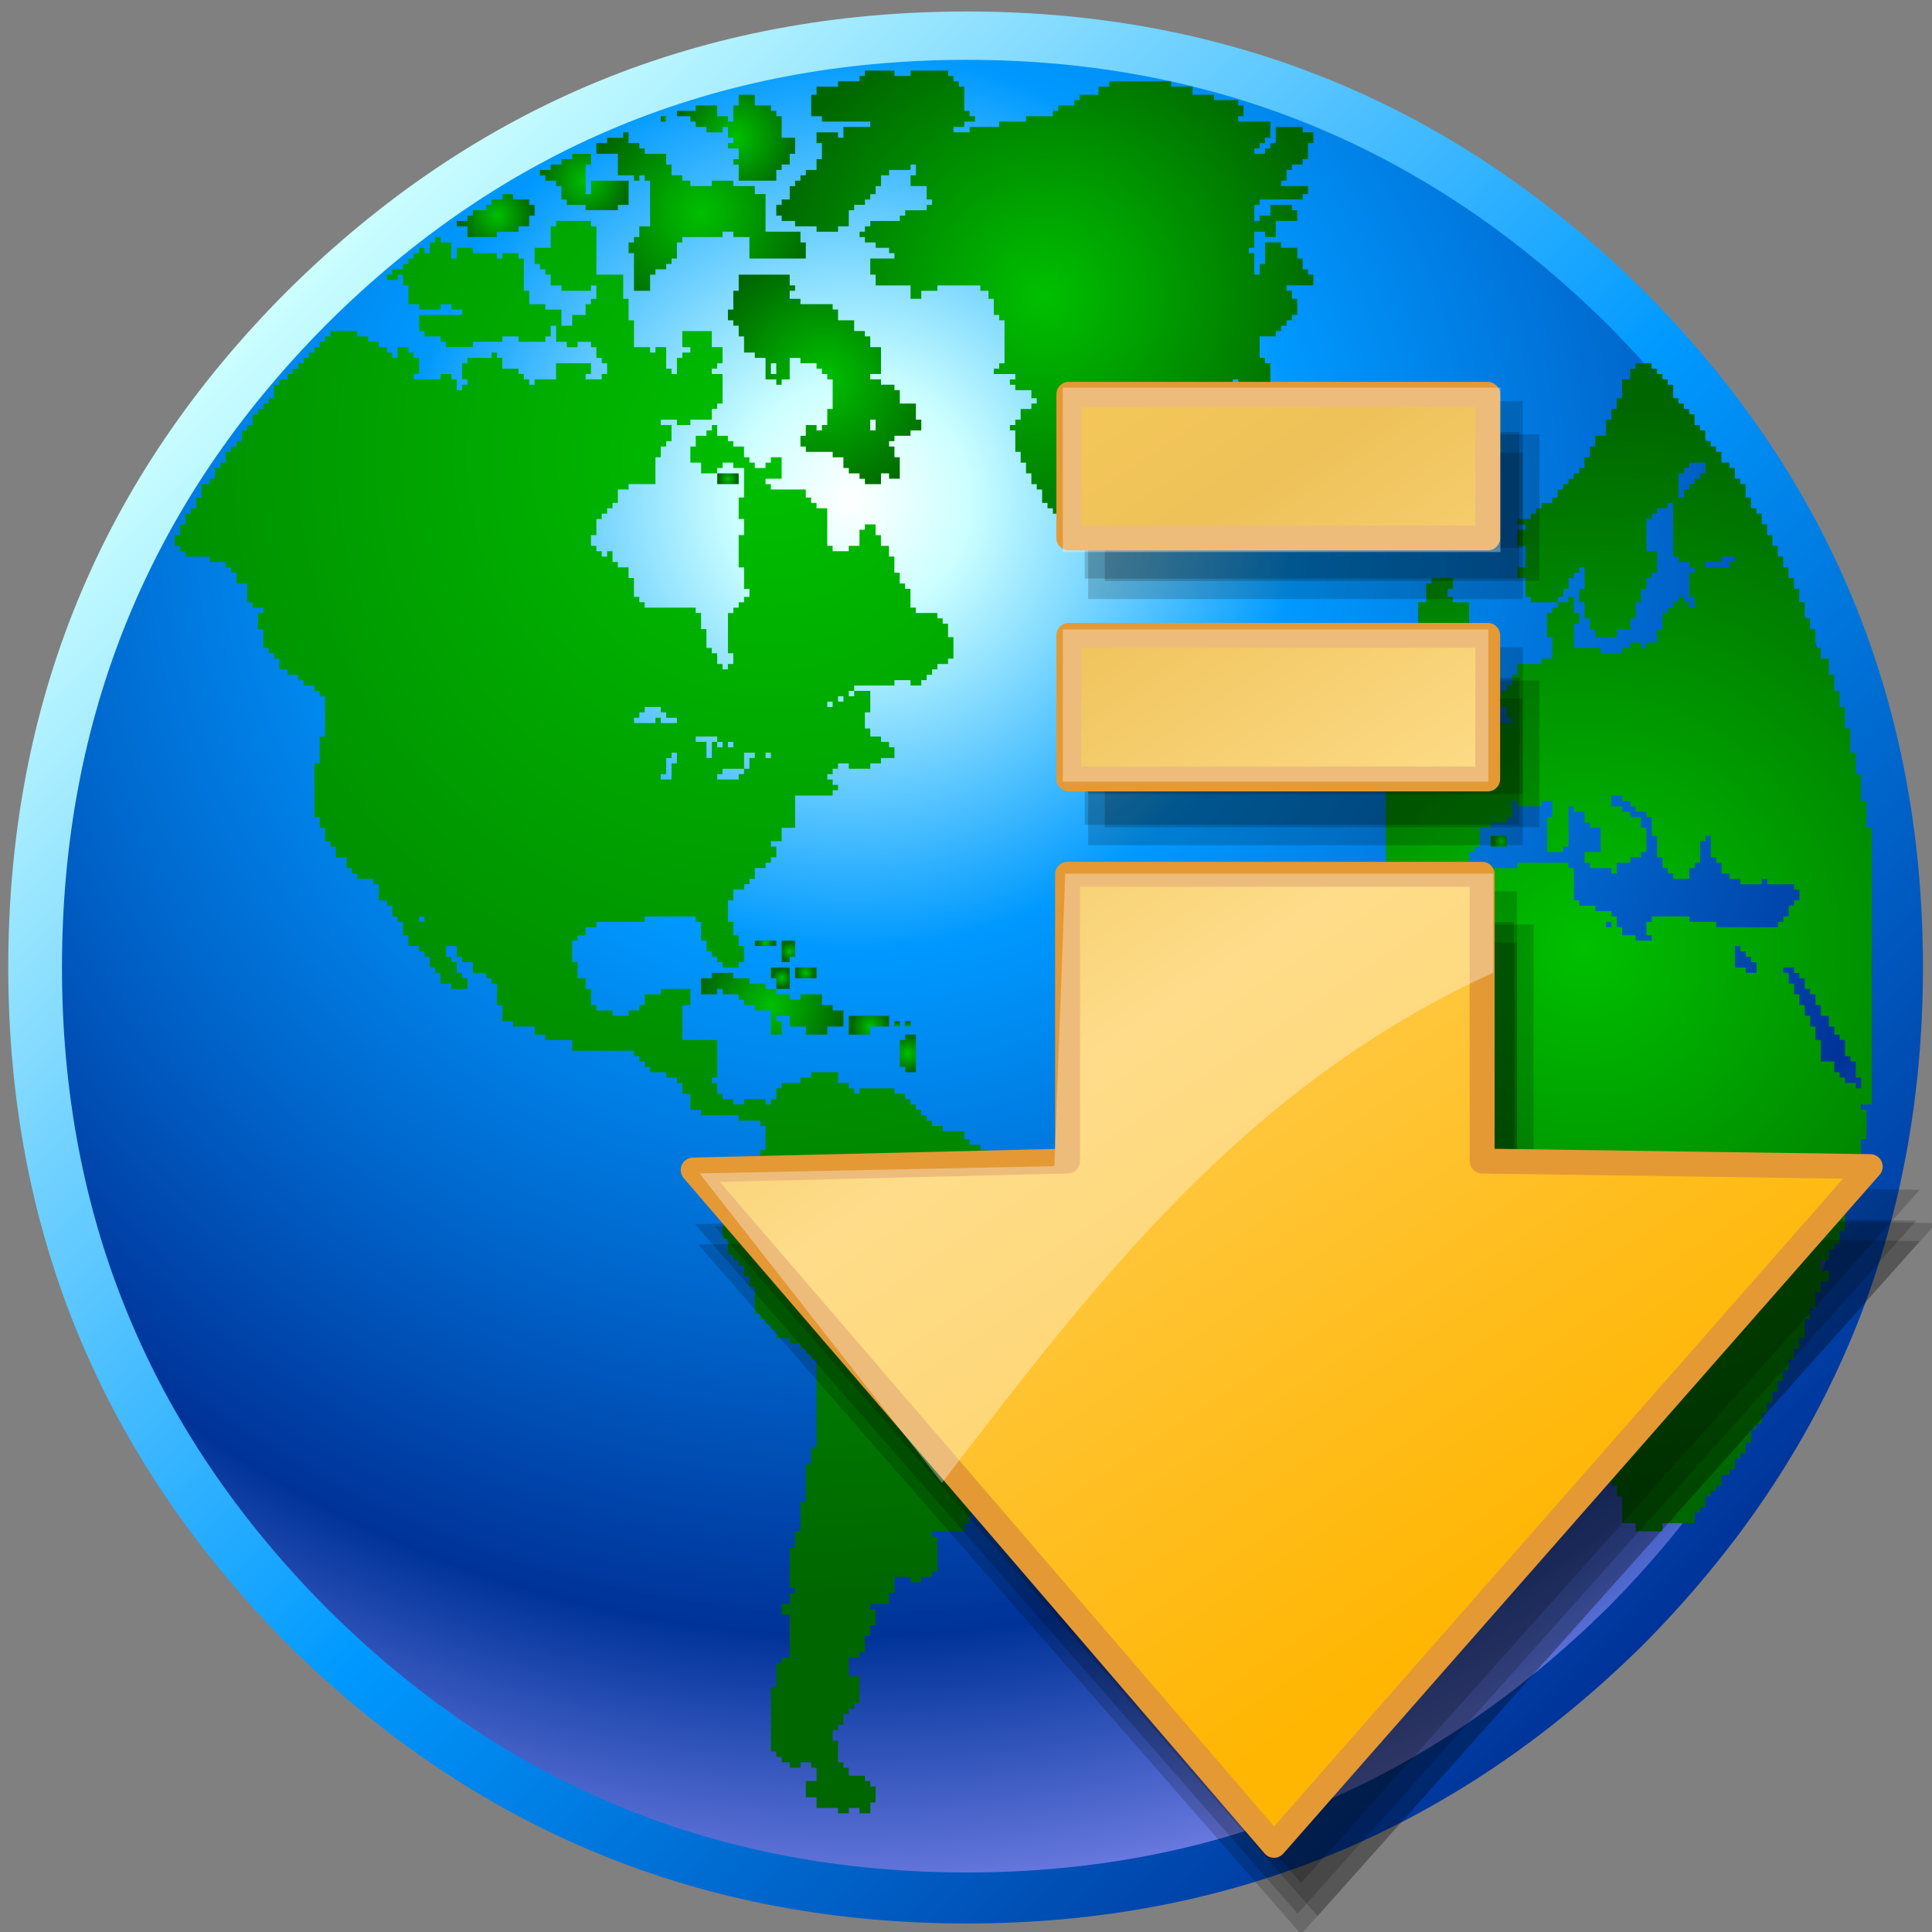 <?xml version="1.0" encoding="UTF-8" standalone="no"?>
<svg
   version="1.1"
   width="256"
   height="256"
   viewBox="0 0 256 256"
   xml:space="preserve"
   id="svg403"
   sodipodi:docname="download.svg"
   inkscape:version="1.3.2 (091e20ef0f, 2023-11-25)"
   xmlns:inkscape="http://www.inkscape.org/namespaces/inkscape"
   xmlns:sodipodi="http://sodipodi.sourceforge.net/DTD/sodipodi-0.dtd"
   xmlns:xlink="http://www.w3.org/1999/xlink"
   xmlns="http://www.w3.org/2000/svg"
   xmlns:svg="http://www.w3.org/2000/svg"
   xmlns:rdf="http://www.w3.org/1999/02/22-rdf-syntax-ns#"
   xmlns:cc="http://creativecommons.org/ns#"><rect x="0" y="0" width="256" height="256" fill="#808080" stroke="none"/><sodipodi:namedview
   id="namedview403"
   pagecolor="#ffffff"
   bordercolor="#000000"
   borderopacity="0.25"
   inkscape:showpageshadow="2"
   inkscape:pageopacity="0.0"
   inkscape:pagecheckerboard="0"
   inkscape:deskcolor="#d1d1d1"
   inkscape:current-layer="svg403" />
<desc
   id="desc1">Created with Fabric.js 5.2.4</desc>
<defs
   id="defs1"><linearGradient
   id="linearGradient4"
   inkscape:collect="always"><stop
     style="stop-color:#f7b000;stop-opacity:1;"
     offset="0"
     id="stop5" /><stop
     style="stop-color:#e7a200;stop-opacity:1;"
     offset="0.228"
     id="stop13" /><stop
     style="stop-color:#ffcb4b;stop-opacity:1;"
     offset="0.509"
     id="stop14" /><stop
     style="stop-color:#ffc026;stop-opacity:1;"
     offset="0.754"
     id="stop15" /><stop
     style="stop-color:#ffb603;stop-opacity:1;"
     offset="1"
     id="stop6" /></linearGradient>

		
		
		
		
		
		
		
		
		
		
		
		
		
		
		
		
		
		
		
		
		
		
		
		
		
		
		
		
		
		
		
		
		
		
		
		
		
		
		
		
		
		
		
		
		
		
		
		
		
		
		
		
		
		
		
		
		
		
		
		
		
		
		
		
		
		
		
		
		
		
		
		
		
		
		
		
		
		
		
		
		
		
		
		
		
		
		
		
		
		
		
		
		
		
		
		
		
		
		
		
		
		
		
		
		
		
		
		
		
		
		
		
		
		
		
		
		
		
		
		
		
		
		
		
		
		
		
		
		
		
		
		
		
		
		
		
		
		
		
		
		
		
		
		
		
		
		
		
		
		
		
		
		
		
		
		
		
		
		
		
		
		
		
		
		
		
		
		
		
		
		
		
		
		
		
		
		
		
		
		
		
		
		
		
		
		
		
		
		
		
		
		
		
		
		
		
		
		
		
		
		
		
		
		
		
		
		
		
		
		
		
		
		
		
		
		
		
		
		
		
		
		
		
		
		
		
		
		
		
		
		
		
		
		
		
		
		
		
		
		
		
		
		
		
		
		
		
		
		
		
		
		
		
		
		
		
		
		
		
		
		
		
		
		
		
		
		
		
		
		
		
		
		
		
		
		
		
		
		
		
		
		
		
		
		
		
		
		
		
		
		
		
		
		
		
		
		
		
		
		
		
		
		
		
		
		
		
		
		
		
		
		
		
		
		
		
		
		
		
		
		
		
		
		
		
		
		
		
		
		
		
		
		
		
		
		
		
		
		
		
		
		
		
		
		
		
		
		
		
		
		
		
		
		
		
		
		
		
		
		
		
		
		
		
		
		
		
		
		
		
		
		
		
		
		
		
		
		
		









































































<radialGradient
   id="SVGID_radialGradient10_5"
   gradientUnits="userSpaceOnUse"
   gradientTransform="matrix(2.363,1.326,-0.816,1.454,-1537.371,-2374.459)"
   cx="896.686"
   cy="705.148"
   r="83.244"
   fx="896.686"
   fy="705.148">
<stop
   offset="0%"
   style="stop-color:rgb(237,237,237);stop-opacity: 1"
   id="stop371" />
<stop
   offset="100%"
   style="stop-color:rgb(237,237,237);stop-opacity: 0"
   id="stop372" />
</radialGradient>














































































































































































































































































<radialGradient
   id="SVGID_radialGradient279_13"
   gradientUnits="userSpaceOnUse"
   cx="643.514"
   cy="1173.427"
   r="348.306"
   fx="643.514"
   fy="1173.427"
   gradientTransform="matrix(0.85,0,0,0.85,-765.822,-764.113)">
<stop
   offset="0%"
   style="stop-color:rgb(255,255,255);stop-opacity: 0.257"
   id="stop397" />
<stop
   offset="100%"
   style="stop-color:rgb(255,255,255);stop-opacity: 0"
   id="stop398" />
</radialGradient>


<radialGradient
   id="SVGID_radialGradient278_14"
   gradientUnits="userSpaceOnUse"
   cx="1147.395"
   cy="1103.326"
   r="348.306"
   fx="1147.395"
   fy="1103.326"
   gradientTransform="matrix(0.85,0,0,0.85,-765.867,-764.083)">
<stop
   offset="0%"
   style="stop-color:rgb(255,255,255);stop-opacity: 0.351"
   id="stop399" />
<stop
   offset="100%"
   style="stop-color:rgb(255,255,255);stop-opacity: 0"
   id="stop400" />
</radialGradient>


<radialGradient
   id="SVGID_polygon413_1__15"
   gradientUnits="userSpaceOnUse"
   gradientTransform="matrix(0.017,0,0,-0.017,-152.639,-190.72)"
   cx="7976.346"
   cy="-10508.842"
   r="13293.867"
   fx="7976.346"
   fy="-10508.842">
<stop
   offset="0%"
   style="stop-color:rgb(128,255,128);stop-opacity: 1"
   id="stop401" />
<stop
   offset="100%"
   style="stop-color:rgb(0,255,0);stop-opacity: 1"
   id="stop402" />
</radialGradient>
























































<radialGradient
   id="SVGID_radialGradient21_11"
   gradientUnits="userSpaceOnUse"
   gradientTransform="matrix(2.439,0.23,-0.093,0.986,-2420.643,-1157.419)"
   cx="1123.892"
   cy="1044.192"
   r="147.227"
   fx="1123.892"
   fy="1044.192">
<stop
   offset="0%"
   style="stop-color:rgb(0,106,0);stop-opacity: 1"
   id="stop391" />
<stop
   offset="25%"
   style="stop-color:rgb(0,131,0);stop-opacity: 1"
   id="stop392" />
<stop
   offset="0.704"
   style="stop-color:#00ab00;stop-opacity:1;"
   id="stop393" />
<stop
   offset="1"
   style="stop-color:#b4b4b4;stop-opacity:0;"
   id="stop394" />
</radialGradient>


<radialGradient
   id="SVGID_polygon8_1__12"
   gradientUnits="userSpaceOnUse"
   gradientTransform="matrix(0.017,0,0,-0.017,-108.85,-131.857)"
   cx="7553.003"
   cy="-7131.863"
   r="16567.537"
   fx="7553.003"
   fy="-7131.863">
<stop
   offset="0%"
   style="stop-color:rgb(1,1,255);stop-opacity: 1"
   id="stop395" />
<stop
   offset="100%"
   style="stop-color:rgb(0,0,128);stop-opacity: 1"
   id="stop396" />
</radialGradient>




















































































































<linearGradient
   id="SVGID_linearGradient279_4"
   gradientUnits="userSpaceOnUse"
   gradientTransform="matrix(0.017,0,0,-0.017,-110.605,-119.974)"
   x1="11489.226"
   y1="-2239.211"
   x2="-2042.53"
   y2="4385.559">
<stop
   offset="0%"
   style="stop-color:rgb(24,73,255);stop-opacity: 0.986"
   id="stop3" />
<stop
   offset="100%"
   style="stop-color:rgb(5,0,117);stop-opacity: 1"
   id="stop4" />
</linearGradient>


<radialGradient
   id="SVGID_path125302_1__3"
   gradientUnits="userSpaceOnUse"
   gradientTransform="matrix(0.017,0,0,-0.017,-110.605,-119.974)"
   cx="2233.172"
   cy="-328.136"
   r="17925.004"
   fx="2233.172"
   fy="-328.136">
<stop
   offset="0%"
   style="stop-color:rgb(1,161,255);stop-opacity: 1"
   id="stop1" />
<stop
   offset="100%"
   style="stop-color:rgb(66,102,170);stop-opacity: 1"
   id="stop2" />
</radialGradient>


































































































































































































































<linearGradient
   id="SVGID_linearGradient282_10"
   gradientUnits="userSpaceOnUse"
   x1="895.251"
   y1="859.628"
   x2="1216.15"
   y2="1038.552"
   gradientTransform="matrix(0.85,0,0,0.85,-765.802,-764.188)">
<stop
   offset="0%"
   style="stop-color:rgb(0,237,0);stop-opacity: 0"
   id="stop389" />
<stop
   offset="100%"
   style="stop-color:rgb(0,133,0);stop-opacity: 1"
   id="stop390" />
</linearGradient>


<radialGradient
   id="SVGID_radialGradient12_6"
   gradientUnits="userSpaceOnUse"
   gradientTransform="matrix(0.518,-0.68,1.598,1.207,-2289.084,-639.543)"
   cx="739.136"
   cy="1110.239"
   r="131.2"
   fx="739.136"
   fy="1110.239">
<stop
   offset="0%"
   style="stop-color:rgb(0,109,0);stop-opacity: 1"
   id="stop373" />
<stop
   offset="25%"
   style="stop-color:rgb(0,116,0);stop-opacity: 0.894"
   id="stop374" />
<stop
   offset="61.164%"
   style="stop-color:rgb(0,161,0);stop-opacity: 0.792"
   id="stop375" />
<stop
   offset="100%"
   style="stop-color:rgb(0,186,0);stop-opacity: 0"
   id="stop376" />
</radialGradient>


<radialGradient
   id="SVGID_radialGradient16_7"
   gradientUnits="userSpaceOnUse"
   gradientTransform="matrix(1.037,0.442,-0.825,1.946,-258.077,-1931.013)"
   cx="749.993"
   cy="777.772"
   r="128.962"
   fx="749.993"
   fy="777.772">
<stop
   offset="0%"
   style="stop-color:rgb(0,168,0);stop-opacity: 1"
   id="stop377" />
<stop
   offset="12.5%"
   style="stop-color:rgb(0,170,0);stop-opacity: 1"
   id="stop378" />
<stop
   offset="32.941%"
   style="stop-color:rgb(0,173,0);stop-opacity: 1"
   id="stop379" />
<stop
   offset="48.928%"
   style="stop-color:rgb(0,179,0);stop-opacity: 0.498"
   id="stop380" />
<stop
   offset="100%"
   style="stop-color:rgb(0,190,0);stop-opacity: 0"
   id="stop381" />
</radialGradient>


<radialGradient
   id="SVGID_path3517_1__8"
   gradientUnits="userSpaceOnUse"
   gradientTransform="matrix(0.017,0,0,-0.017,-107.826,-121.334)"
   cx="6513.309"
   cy="-7210.506"
   r="17986.939"
   fx="6513.309"
   fy="-7210.506">
<stop
   offset="0%"
   style="stop-color:rgb(0,0,0);stop-opacity: 0"
   id="stop382" />
<stop
   offset="100%"
   style="stop-color:rgb(0,0,0);stop-opacity: 0.498"
   id="stop383" />
</radialGradient>


<radialGradient
   id="SVGID_radialGradient25_9"
   gradientUnits="userSpaceOnUse"
   gradientTransform="matrix(1.028,-0.093,0.085,0.926,-965.155,-756.481)"
   cx="835.287"
   cy="749.082"
   r="284.622"
   fx="835.287"
   fy="749.082">
<stop
   offset="0%"
   style="stop-color:rgb(255,255,255);stop-opacity: 0.959"
   id="stop384" />
<stop
   offset="0.203"
   style="stop-color:#effaff;stop-opacity:0.667;"
   id="stop385" />
<stop
   offset="0.312"
   style="stop-color:#e0f5ff;stop-opacity:0.613;"
   id="stop386" />
<stop
   offset="0.5"
   style="stop-color:#d8f0ff;stop-opacity:0.446;"
   id="stop387" />
<stop
   offset="100%"
   style="stop-color:rgb(255,255,255);stop-opacity: 0"
   id="stop388" />
</radialGradient>

<linearGradient
   id="linearGradient10"
   inkscape:collect="always"><stop
     style="stop-color:#31d114;stop-opacity:0.941;"
     offset="0"
     id="stop11" /><stop
     style="stop-color:#1f840d;stop-opacity:1;"
     offset="1"
     id="stop12" /></linearGradient><linearGradient
   id="linearGradient7"
   inkscape:collect="always"><stop
     style="stop-color:#e1e1e1;stop-opacity:0.386;"
     offset="0"
     id="stop7" /><stop
     style="stop-color:#ffffff;stop-opacity:0;"
     offset="0.319"
     id="stop9" /><stop
     style="stop-color:#000000;stop-opacity:0.16;"
     offset="0.576"
     id="stop10" /><stop
     style="stop-color:#000000;stop-opacity:0.267;"
     offset="1"
     id="stop8" /></linearGradient><inkscape:path-effect
   effect="bend_path"
   id="path-effect136"
   is_visible="true"
   lpeversion="1"
   bendpath="m -60.007,111.417 c 27.505,-175.696 265.686,-222.803 273.01,0"
   prop_scale="0.721"
   scale_y_rel="false"
   vertical="false"
   hide_knot="false"
   bendpath-nodetypes="cc" /><linearGradient
   inkscape:collect="always"
   xlink:href="#linearGradient1-2"
   id="linearGradient8-6"
   gradientUnits="userSpaceOnUse"
   gradientTransform="matrix(0.664,0,0,0.664,-66.122,26.577)"
   x1="343.282"
   y1="-116.812"
   x2="36.065"
   y2="89.082" /><linearGradient
   id="linearGradient1-2"
   inkscape:collect="always"><stop
     style="stop-color:#2fc800;stop-opacity:1;"
     offset="0"
     id="stop1-9" /><stop
     style="stop-color:#93ff5b;stop-opacity:1;"
     offset="1"
     id="stop2-1" /></linearGradient><inkscape:path-effect
   effect="bend_path"
   id="path-effect8"
   is_visible="true"
   lpeversion="1"
   bendpath="m -60.007,111.417 c 27.505,-175.696 265.686,-222.803 273.01,0"
   prop_scale="0.721"
   scale_y_rel="false"
   vertical="false"
   hide_knot="false"
   bendpath-nodetypes="cc" /><inkscape:path-effect
   effect="bend_path"
   id="path-effect121"
   is_visible="true"
   lpeversion="1"
   bendpath="m -60.007,111.417 c 27.505,-175.696 265.686,-222.803 273.01,0"
   prop_scale="0.721"
   scale_y_rel="false"
   vertical="false"
   hide_knot="false"
   bendpath-nodetypes="cc" /><radialGradient
   inkscape:collect="always"
   xlink:href="#linearGradient7"
   id="radialGradient8"
   cx="140.208"
   cy="117.68"
   fx="140.208"
   fy="117.68"
   r="72.236"
   gradientTransform="matrix(3.154,-1.239,0.494,1.257,-366.57,132.646)"
   gradientUnits="userSpaceOnUse" /><radialGradient
   inkscape:collect="always"
   xlink:href="#linearGradient10"
   id="radialGradient12"
   cx="132.049"
   cy="97.392"
   fx="132.049"
   fy="97.392"
   r="74.323"
   gradientTransform="matrix(3.273,-0.345,0.162,1.536,-333.391,-22.18)"
   gradientUnits="userSpaceOnUse" /><linearGradient
   inkscape:collect="always"
   xlink:href="#linearGradient1-2"
   id="linearGradient1"
   gradientUnits="userSpaceOnUse"
   gradientTransform="matrix(0.664,0,0,0.664,-66.122,26.577)"
   x1="343.282"
   y1="-116.812"
   x2="36.065"
   y2="89.082" /><linearGradient
   inkscape:collect="always"
   xlink:href="#linearGradient4"
   id="linearGradient6"
   x1="123.557"
   y1="67.624"
   x2="214.8"
   y2="203.955"
   gradientUnits="userSpaceOnUse" /><linearGradient
   id="linearGradient43"
   inkscape:collect="always"><stop
     style="stop-color:#a09ea9;stop-opacity:0.996;"
     offset="0"
     id="stop44" /><stop
     style="stop-color:#797881;stop-opacity:1;"
     offset="1"
     id="stop45" /></linearGradient><linearGradient
   id="linearGradient41"
   inkscape:collect="always"><stop
     style="stop-color:#ffffff;stop-opacity:0;"
     offset="0"
     id="stop41" /><stop
     style="stop-color:#ffffff;stop-opacity:0;"
     offset="0.796"
     id="stop43" /><stop
     style="stop-color:#e7e7e7;stop-opacity:0.72;"
     offset="0.87"
     id="stop13-1" /><stop
     style="stop-color:#cfcfcf;stop-opacity:0.83;"
     offset="0.898"
     id="stop6-0" /><stop
     style="stop-color:#999999;stop-opacity:0.987;"
     offset="0.949"
     id="stop7-6" /><stop
     style="stop-color:#ffffff;stop-opacity:0;"
     offset="1"
     id="stop42" /></linearGradient><linearGradient
   id="linearGradient14"
   inkscape:collect="always"><stop
     style="stop-color:#f8fdff;stop-opacity:1;"
     offset="0"
     id="stop14-3" /><stop
     style="stop-color:#f9fdff;stop-opacity:1;"
     offset="0.225"
     id="stop18" /><stop
     style="stop-color:#cfcfcf;stop-opacity:1;"
     offset="0.576"
     id="stop17" /><stop
     style="stop-color:#949494;stop-opacity:1;"
     offset="0.865"
     id="stop16" /><stop
     style="stop-color:#878787;stop-opacity:1;"
     offset="0.933"
     id="stop19" /><stop
     style="stop-color:#7f7f7f;stop-opacity:1;"
     offset="1"
     id="stop15-2" /></linearGradient><linearGradient
   id="linearGradient8"
   inkscape:collect="always"><stop
     style="stop-color:#838383;stop-opacity:1;"
     offset="0"
     id="stop8-0" /><stop
     style="stop-color:#e8e5e9;stop-opacity:1;"
     offset="0.162"
     id="stop11-6" /><stop
     style="stop-color:#ece8ef;stop-opacity:1;"
     offset="0.277"
     id="stop10-1" /><stop
     style="stop-color:#379ef9;stop-opacity:1;"
     offset="1"
     id="stop9-5" /></linearGradient><linearGradient
   id="linearGradient3"
   inkscape:collect="always"><stop
     style="stop-color:#f9f9f9;stop-opacity:1"
     offset="0"
     id="stop3-5" /><stop
     style="stop-color:#e5e5e5;stop-opacity:1;"
     offset="0.295"
     id="stop12-4" /><stop
     style="stop-color:#a4a4a4;stop-opacity:1"
     offset="0.524"
     id="stop5-7" /><stop
     style="stop-color:#b8bfea;stop-opacity:1"
     offset="1"
     id="stop4-6" /></linearGradient><linearGradient
   inkscape:collect="always"
   xlink:href="#linearGradient3"
   id="linearGradient4-5"
   x1="40.416"
   y1="58.265"
   x2="191.04"
   y2="204.461"
   gradientUnits="userSpaceOnUse" /><linearGradient
   inkscape:collect="always"
   xlink:href="#linearGradient8"
   id="linearGradient9"
   x1="48.109"
   y1="51.583"
   x2="198.047"
   y2="194.572"
   gradientUnits="userSpaceOnUse" /><radialGradient
   inkscape:collect="always"
   xlink:href="#linearGradient14"
   id="radialGradient15"
   cx="119.292"
   cy="117.621"
   fx="119.292"
   fy="117.621"
   r="6.662"
   gradientUnits="userSpaceOnUse"
   gradientTransform="matrix(1.115,0,0,1.115,-13.96,-13.761)" /><inkscape:path-effect
   effect="lattice2"
   gridpoint0="-112.469,-491.122"
   gridpoint1="559.643,-401.32"
   gridpoint2="-332.699,514.104"
   gridpoint3="559.643,514.104"
   gridpoint4="-205.831,-345.728"
   gridpoint5="336.558,-401.32"
   gridpoint6="-109.614,514.104"
   gridpoint7="336.558,514.104"
   gridpoint8x9="64.294,-375.662"
   gridpoint10x11="113.472,514.104"
   gridpoint12="-527.271,-283.648"
   gridpoint13="559.643,-172.464"
   gridpoint14="-332.699,285.248"
   gridpoint15="559.643,285.248"
   gridpoint16="-304.186,-37.76"
   gridpoint17="336.558,-172.464"
   gridpoint18="-109.614,285.248"
   gridpoint19="336.558,285.248"
   gridpoint20x21="181.893,-260.128"
   gridpoint22x23="113.472,285.248"
   gridpoint24x26="-332.699,56.392"
   gridpoint25x27="559.643,56.392"
   gridpoint28x30="-173.758,206.063"
   gridpoint29x31="336.558,56.392"
   gridpoint32x33x34x35="17.255,37.148"
   id="path-effect3"
   is_visible="true"
   lpeversion="1"
   horizontal_mirror="false"
   vertical_mirror="false"
   perimetral="false"
   live_update="true" /><linearGradient
   inkscape:collect="always"
   xlink:href="#linearGradient43"
   id="linearGradient45"
   x1="36.475"
   y1="43.256"
   x2="197.668"
   y2="212.589"
   gradientUnits="userSpaceOnUse" /><radialGradient
   inkscape:collect="always"
   xlink:href="#linearGradient41"
   id="radialGradient6"
   cx="129.417"
   cy="122.565"
   fx="129.417"
   fy="122.565"
   r="87.237"
   gradientUnits="userSpaceOnUse"
   gradientTransform="matrix(1.195,0.006,-0.006,1.091,-23.154,-11.065)" /><linearGradient
   gradientTransform="matrix(-0.069,-0.069,-0.069,0.069,79.643,79.42)"
   gradientUnits="userSpaceOnUse"
   id="gradient0"
   spreadMethod="pad"
   x1="-819.2"
   x2="819.2"><stop
     offset="0.0"
     stop-color="#003399"
     id="stop4093" /><stop
     offset="0.471"
     stop-color="#0099ff"
     id="stop4095" /><stop
     offset="1.0"
     stop-color="#ccffff"
     id="stop4097" /></linearGradient><radialGradient
   cx="0"
   cy="0"
   gradientTransform="matrix(0.153,0,0,0.153,70.05,40.602)"
   gradientUnits="userSpaceOnUse"
   id="gradient1"
   r="819.2"
   spreadMethod="pad"><stop
     offset="0.0"
     stop-color="#ffffff"
     id="stop4100" /><stop
     offset="0.078"
     stop-color="#ccffff"
     id="stop4102" /><stop
     offset="0.298"
     stop-color="#0099ff"
     id="stop4104" /><stop
     offset="0.537"
     stop-color="#0066cc"
     id="stop4106" /><stop
     offset="0.753"
     stop-color="#003399"
     id="stop4108" /><stop
     offset="1.0"
     stop-color="#9999ff"
     id="stop4110" /></radialGradient><radialGradient
   cx="0"
   cy="0"
   gradientTransform="matrix(0.005,0,0,0.005,47.964,14.055)"
   gradientUnits="userSpaceOnUse"
   id="gradient2"
   r="819.2"
   spreadMethod="pad"><stop
     offset="0.0"
     stop-color="#00bf00"
     id="stop4113" /><stop
     offset="0.929"
     stop-color="#006600"
     id="stop4115" /></radialGradient><radialGradient
   cx="0"
   cy="0"
   gradientTransform="matrix(0.013,0,0,0.013,57.557,16.732)"
   gradientUnits="userSpaceOnUse"
   id="gradient3"
   r="819.2"
   spreadMethod="pad"><stop
     offset="0.0"
     stop-color="#00bf00"
     id="stop4118" /><stop
     offset="0.929"
     stop-color="#006600"
     id="stop4120" /></radialGradient><radialGradient
   cx="0"
   cy="0"
   gradientTransform="matrix(4.4617873e-4,0,0,4.4617873e-4,54.657,8.924)"
   gradientUnits="userSpaceOnUse"
   id="gradient4"
   r="819.2"
   spreadMethod="pad"><stop
     offset="0.0"
     stop-color="#00bf00"
     id="stop4123" /><stop
     offset="0.929"
     stop-color="#006600"
     id="stop4125" /></radialGradient><radialGradient
   cx="0"
   cy="0"
   gradientTransform="matrix(0.007,0,0,0.007,60.457,10.485)"
   gradientUnits="userSpaceOnUse"
   id="gradient5"
   r="819.2"
   spreadMethod="pad"><stop
     offset="0.0"
     stop-color="#00bf00"
     id="stop4128" /><stop
     offset="0.929"
     stop-color="#006600"
     id="stop4130" /></radialGradient><radialGradient
   cx="0"
   cy="0"
   gradientTransform="matrix(0.032,0,0,0.032,86.112,23.647)"
   gradientUnits="userSpaceOnUse"
   id="gradient6"
   r="819.2"
   spreadMethod="pad"><stop
     offset="0.0"
     stop-color="#00bf00"
     id="stop4133" /><stop
     offset="0.929"
     stop-color="#006600"
     id="stop4135" /></radialGradient><radialGradient
   cx="0"
   cy="0"
   gradientTransform="matrix(0.004,0,0,0.004,40.602,16.955)"
   gradientUnits="userSpaceOnUse"
   id="gradient7"
   r="819.2"
   spreadMethod="pad"><stop
     offset="0.0"
     stop-color="#00bf00"
     id="stop4138" /><stop
     offset="0.929"
     stop-color="#006600"
     id="stop4140" /></radialGradient><radialGradient
   cx="0"
   cy="0"
   gradientTransform="matrix(0.001,0,0,0.001,59.788,38.818)"
   gradientUnits="userSpaceOnUse"
   id="gradient8"
   r="819.2"
   spreadMethod="pad"><stop
     offset="0.0"
     stop-color="#00bf00"
     id="stop4143" /><stop
     offset="0.929"
     stop-color="#006600"
     id="stop4145" /></radialGradient><radialGradient
   cx="0"
   cy="0"
   gradientTransform="matrix(0.014,0,0,0.014,67.819,30.563)"
   gradientUnits="userSpaceOnUse"
   id="gradient9"
   r="819.2"
   spreadMethod="pad"><stop
     offset="0.0"
     stop-color="#00bf00"
     id="stop4148" /><stop
     offset="0.929"
     stop-color="#006600"
     id="stop4150" /></radialGradient><radialGradient
   cx="0"
   cy="0"
   gradientTransform="matrix(0.008,0,0,0.008,108.421,37.479)"
   gradientUnits="userSpaceOnUse"
   id="gradient10"
   r="819.2"
   spreadMethod="pad"><stop
     offset="0.0"
     stop-color="#00bf00"
     id="stop4153" /><stop
     offset="0.929"
     stop-color="#006600"
     id="stop4155" /></radialGradient><radialGradient
   cx="0"
   cy="0"
   gradientTransform="matrix(0.06,0,0,0.06,130.953,77.858)"
   gradientUnits="userSpaceOnUse"
   id="gradient11"
   r="819.2"
   spreadMethod="pad"><stop
     offset="0.0"
     stop-color="#00bf00"
     id="stop4158" /><stop
     offset="0.929"
     stop-color="#006600"
     id="stop4160" /></radialGradient><radialGradient
   cx="0"
   cy="0"
   gradientTransform="matrix(8.9235746e-4,0,0,8.9235746e-4,124.038,68.935)"
   gradientUnits="userSpaceOnUse"
   id="gradient12"
   r="819.2"
   spreadMethod="pad"><stop
     offset="0.0"
     stop-color="#00bf00"
     id="stop4163" /><stop
     offset="0.929"
     stop-color="#006600"
     id="stop4165" /></radialGradient><radialGradient
   cx="0"
   cy="0"
   gradientTransform="matrix(0.002,0,0,0.002,102.175,83.882)"
   gradientUnits="userSpaceOnUse"
   id="gradient13"
   r="819.2"
   spreadMethod="pad"><stop
     offset="0.0"
     stop-color="#00bf00"
     id="stop4168" /><stop
     offset="0.929"
     stop-color="#006600"
     id="stop4170" /></radialGradient><radialGradient
   cx="0"
   cy="0"
   gradientTransform="matrix(4.4617873e-4,0,0,4.4617873e-4,73.843,84.328)"
   gradientUnits="userSpaceOnUse"
   id="gradient14"
   r="819.2"
   spreadMethod="pad"><stop
     offset="0.0"
     stop-color="#00bf00"
     id="stop4173" /><stop
     offset="0.929"
     stop-color="#006600"
     id="stop4175" /></radialGradient><radialGradient
   cx="0"
   cy="0"
   gradientTransform="matrix(0.002,0,0,0.002,71.612,84.328)"
   gradientUnits="userSpaceOnUse"
   id="gradient15"
   r="819.2"
   spreadMethod="pad"><stop
     offset="0.0"
     stop-color="#00bf00"
     id="stop4178" /><stop
     offset="0.929"
     stop-color="#006600"
     id="stop4180" /></radialGradient><radialGradient
   cx="0"
   cy="0"
   gradientTransform="matrix(0.002,0,0,0.002,74.735,86.559)"
   gradientUnits="userSpaceOnUse"
   id="gradient16"
   r="819.2"
   spreadMethod="pad"><stop
     offset="0.0"
     stop-color="#00bf00"
     id="stop4183" /><stop
     offset="0.929"
     stop-color="#006600"
     id="stop4185" /></radialGradient><radialGradient
   cx="0"
   cy="0"
   gradientTransform="matrix(4.4617873e-4,0,0,4.4617873e-4,74.735,84.328)"
   gradientUnits="userSpaceOnUse"
   id="gradient17"
   r="819.2"
   spreadMethod="pad"><stop
     offset="0.0"
     stop-color="#00bf00"
     id="stop4188" /><stop
     offset="0.929"
     stop-color="#006600"
     id="stop4190" /></radialGradient><radialGradient
   cx="0"
   cy="0"
   gradientTransform="matrix(0.001,0,0,0.001,64.919,78.081)"
   gradientUnits="userSpaceOnUse"
   id="gradient18"
   r="819.2"
   spreadMethod="pad"><stop
     offset="0.0"
     stop-color="#00bf00"
     id="stop4193" /><stop
     offset="0.929"
     stop-color="#006600"
     id="stop4195" /></radialGradient><radialGradient
   cx="0"
   cy="0"
   gradientTransform="matrix(8.9235746e-4,0,0,8.9235746e-4,62.911,77.412)"
   gradientUnits="userSpaceOnUse"
   id="gradient19"
   r="819.2"
   spreadMethod="pad"><stop
     offset="0.0"
     stop-color="#00bf00"
     id="stop4198" /><stop
     offset="0.929"
     stop-color="#006600"
     id="stop4200" /></radialGradient><radialGradient
   cx="0"
   cy="0"
   gradientTransform="matrix(0.001,0,0,0.001,64.25,80.312)"
   gradientUnits="userSpaceOnUse"
   id="gradient20"
   r="819.2"
   spreadMethod="pad"><stop
     offset="0.0"
     stop-color="#00bf00"
     id="stop4203" /><stop
     offset="0.929"
     stop-color="#006600"
     id="stop4205" /></radialGradient><radialGradient
   cx="0"
   cy="0"
   gradientTransform="matrix(0.008,0,0,0.008,63.357,82.543)"
   gradientUnits="userSpaceOnUse"
   id="gradient21"
   r="819.2"
   spreadMethod="pad"><stop
     offset="0.0"
     stop-color="#00bf00"
     id="stop4208" /><stop
     offset="0.929"
     stop-color="#006600"
     id="stop4210" /></radialGradient><radialGradient
   cx="0"
   cy="0"
   gradientTransform="matrix(0.001,0,0,0.001,66.258,79.866)"
   gradientUnits="userSpaceOnUse"
   id="gradient22"
   r="819.2"
   spreadMethod="pad"><stop
     offset="0.0"
     stop-color="#00bf00"
     id="stop4213" /><stop
     offset="0.929"
     stop-color="#006600"
     id="stop4215" /></radialGradient><radialGradient
   cx="0"
   cy="0"
   gradientTransform="matrix(0.126,0,0,0.126,63.357,37.033)"
   gradientUnits="userSpaceOnUse"
   id="gradient23"
   r="819.2"
   spreadMethod="pad"><stop
     offset="0.0"
     stop-color="#00bf00"
     id="stop4218" /><stop
     offset="0.929"
     stop-color="#006600"
     id="stop4220" /></radialGradient></defs>



<g
   id="g2"
   transform="matrix(1.595,0,0,1.595,1.095,1.523)"
   style="display:inline"
   inkscape:label="eath"><path
     inkscape:connector-curvature="0"
     style="fill:url(#gradient0);fill-rule:evenodd;stroke:none"
     id="path3998"
     d="m 0,79.42 q 0,32.794 23.201,56.219 23.424,23.201 56.442,23.201 32.794,0 56.219,-23.201 23.201,-23.424 23.201,-56.219 0,-33.017 -23.201,-56.219 Q 112.437,0 79.643,0 46.626,0 23.201,23.201 0,46.403 0,79.42" /><path
     inkscape:connector-curvature="0"
     style="fill:url(#gradient1);fill-rule:evenodd;stroke:none"
     id="path4000"
     d="m 4.462,79.42 q 0,31.009 21.863,53.095 22.086,22.086 53.318,22.086 31.009,0 53.318,-22.086 21.863,-22.086 21.863,-53.095 0,-31.233 -21.863,-53.318 Q 110.652,4.016 79.643,4.016 q -31.233,0 -53.318,22.086 Q 4.462,48.187 4.462,79.42" /><path
     inkscape:connector-curvature="0"
     style="fill:url(#gradient2);fill-rule:evenodd;stroke:none"
     id="path4002"
     d="m 46.849,11.824 h 1.562 v 0.892 h -0.446 v 2.454 h 0.446 V 14.055 h 3.123 v 2.008 h -0.892 v 0.446 H 47.964 V 16.062 H 46.403 V 15.616 H 45.956 V 14.501 H 45.51 V 14.055 h -0.892 v -0.446 h -0.446 v -0.446 h 0.892 v -0.446 h 0.892 v -0.446 h 0.892 v -0.446" /><path
     inkscape:connector-curvature="0"
     style="fill:url(#gradient3);fill-rule:evenodd;stroke:none"
     id="path4004"
     d="m 49.749,10.485 h 1.339 v -0.446 h 0.446 v 0.892 h 0.892 v 0.446 h 0.446 v 0.446 h 1.785 v 0.892 h 0.446 v 0.892 h 0.892 v 0.446 h 0.669 v 0.446 h 1.785 V 14.055 h 1.785 v 0.446 h 1.785 v 0.669 h 0.892 v 3.123 h 2.9 v 0.892 h 0.446 v 1.339 h -4.685 v -1.785 h -1.339 v -0.446 h -0.892 v 0.446 h -3.346 v 0.446 h -0.446 v 1.339 H 55.103 V 20.97 h -0.446 v 0.446 h -0.892 v 0.446 h -0.446 v 1.339 h -1.339 v -3.123 h -0.446 v -0.892 h 0.446 v -0.446 h 0.446 v -0.892 h 0.892 V 14.055 H 52.872 v -0.446 h -0.446 v 0.446 h -0.446 v -0.446 h -1.339 v -1.785 h -1.785 v -0.892 h 0.892 V 10.485" /><path
     inkscape:connector-curvature="0"
     style="fill:url(#gradient4);fill-rule:evenodd;stroke:none"
     id="path4006"
     d="M 54.657,8.7 V 9.147 H 54.211 V 8.7 h 0.446" /><path
     inkscape:connector-curvature="0"
     style="fill:url(#gradient5);fill-rule:evenodd;stroke:none"
     id="path4008"
     d="m 62.019,7.808 h 1.339 v 0.446 h 0.446 v 0.446 h 0.446 V 10.485 h 1.115 v 1.339 h -0.446 v 0.892 h -0.669 v 0.446 h -0.446 v 0.892 h -3.123 v -1.339 h -0.446 v -0.446 h 0.446 V 11.378 H 59.788 v -0.446 h 0.446 V 10.485 H 59.788 V 9.593 H 59.342 V 10.039 H 58.003 V 9.593 H 57.111 V 9.147 H 56.665 V 8.7 H 55.549 V 8.254 h 1.562 V 7.808 h 1.785 v 0.892 h 0.892 v 0.446 h 0.446 V 7.808 h 0.446 V 6.916 h 1.339 v 0.892" /><path
     inkscape:connector-curvature="0"
     style="fill:url(#gradient6);fill-rule:evenodd;stroke:none"
     id="path4010"
     d="m 67.15,6.247 h 1.785 V 5.8 h 1.785 V 5.354 h 0.446 V 4.908 h 2.454 v 0.446 h 1.339 V 4.908 h 3.123 v 0.446 h 0.446 v 0.446 h 0.446 v 0.446 h 0.446 v 2.008 h 0.446 v 0.446 h 0.446 v 0.446 h -0.892 v 0.446 h -0.892 v 0.446 h 1.339 V 9.593 h 2.454 V 9.147 H 84.551 V 8.7 h 2.231 V 8.254 h 0.446 V 7.808 h 1.339 V 7.362 h 0.446 V 6.916 h 1.562 V 6.247 H 91.467 V 5.8 h 5.131 v 0.446 h 1.785 v 0.669 h 1.785 v 0.446 h 2.008 v 0.446 h 0.446 v 0.892 h -0.446 v 0.446 h 2.677 V 10.485 h -0.446 v 0.446 h -0.446 v 0.446 h -0.446 v 0.446 h 0.892 v -0.446 h 0.446 v -0.446 h 0.446 V 9.593 h 2.231 v 0.446 h 0.892 v 0.892 h -0.446 v 1.339 h -0.446 v 0.446 h -0.892 v 0.446 h -0.446 v 0.892 h -0.446 v 0.446 h 2.231 v 0.669 h -0.446 v 0.446 h -3.569 v 0.446 h -0.446 v 1.339 h 0.446 v -0.446 h 0.892 v -0.892 h 1.785 v 0.446 h 0.446 v 0.892 h -1.785 v 1.339 h -0.892 v -0.446 h -0.892 v 1.339 h -0.446 v 0.446 h 0.446 v 1.785 h 0.446 V 20.97 h 0.446 v -1.785 h 1.339 v 0.446 h 1.339 v 0.892 h 0.446 v 0.892 h 0.446 v 0.446 h 0.446 v 0.892 h -2.231 v 0.446 h 0.446 v 0.669 h 0.446 v 1.339 h -0.446 v 0.446 h -0.446 v 0.446 h -0.446 v 0.446 h -0.446 v 0.446 h -1.339 v 1.785 h 0.446 v 0.446 h 0.446 v 1.785 h -0.446 v 1.115 h -0.446 v 0.446 h -1.339 v 0.446 h -0.446 v 0.446 h -1.562 v 0.446 h -0.892 v -0.446 h -0.446 v 0.446 h -0.446 v 0.446 h -1.785 v 0.892 h -0.446 v 0.446 h -0.446 v 0.446 h -0.446 v 0.446 h -1.339 v 0.446 h -1.339 v 0.892 h -0.446 v 1.339 H 91.467 v 1.562 h -0.446 v 1.339 H 89.013 V 41.718 H 86.782 V 41.272 H 86.336 V 40.825 H 85.889 V 39.71 H 85.443 V 39.264 H 84.997 V 38.371 H 84.551 v -0.892 h -0.446 v -0.892 h -0.446 v -1.785 h -0.446 v -0.446 h 0.446 v -0.446 h 0.446 v -0.892 h 0.892 v -0.446 h 0.446 V 32.125 H 84.997 V 31.456 h -1.339 v -0.446 h -0.446 v -0.446 h 0.446 v -0.446 h -1.785 v -0.446 h 0.446 v -0.446 h 0.446 V 25.655 H 82.32 V 25.209 H 81.874 V 23.871 H 81.428 V 23.201 H 80.758 v -0.446 h -3.569 v 0.446 h -1.339 v 0.669 h -0.892 v -1.115 h -2.9 v -0.892 h -0.446 v -1.339 h 2.008 v -0.446 h -0.446 v -0.446 h -1.115 v -0.446 h -0.892 v -0.446 h -0.446 v -0.446 h 0.446 v -0.446 h 0.446 v -0.446 h 2.454 v -0.446 h 0.446 v -0.446 h 1.785 v -0.446 h 0.446 v -0.446 h -0.446 v -1.115 h -1.339 v -0.892 h 0.446 v -0.892 h -0.446 v 0.446 h -1.785 v 0.446 h -0.669 v 0.892 h -0.446 v 0.669 h -0.446 v 0.446 h -0.446 v 0.446 H 70.273 v 0.446 h -0.446 v 1.339 h -0.892 v 0.446 h -1.785 v -0.446 h -1.785 v -0.446 h -1.115 v -0.446 h -0.446 v -0.892 h 0.446 v -0.446 h 0.669 v -1.115 h 0.446 V 14.055 h 0.446 v -0.446 h 0.446 v -0.446 h 0.892 v -0.892 h 0.446 v -1.339 h -0.446 v -0.892 h 1.785 V 10.485 h 0.446 V 9.593 h 2.231 V 9.147 H 67.596 V 8.7 H 66.704 v -1.785 h 0.446 V 6.247 M 101.729,31.009 h 0.446 v -0.446 h -0.446 v 0.446" /><path
     inkscape:connector-curvature="0"
     style="fill:url(#gradient7);fill-rule:evenodd;stroke:none"
     id="path4012"
     d="m 38.594,16.955 v -0.446 h 1.115 v -0.446 h 0.446 v -0.446 h 0.892 v -0.446 h 0.892 v 0.446 h 1.339 v 0.446 h 0.446 v 0.892 h -0.446 v 0.892 H 42.387 v 0.446 h -1.785 v 0.446 h -2.454 v -0.892 h -0.892 v -0.446 h 0.892 v -0.446 h 0.446" /><path
     inkscape:connector-curvature="0"
     style="fill:url(#gradient8);fill-rule:evenodd;stroke:none"
     id="path4014"
     d="m 58.896,38.371 h 1.785 v 0.892 h -1.785 v -0.892" /><path
     inkscape:connector-curvature="0"
     style="fill:url(#gradient9);fill-rule:evenodd;stroke:none"
     id="path4016"
     d="m 60.68,23.201 v -1.339 h 4.239 v 0.892 h 0.446 v 0.446 h -0.446 v 0.669 h 0.892 v 0.446 h 2.677 v 0.446 h 0.446 v 0.892 h 1.339 v 0.892 h 0.892 v 0.446 h 0.446 v 0.892 h 0.892 v 2.231 h -0.892 v 0.446 h 0.892 v 0.446 h 1.115 V 31.456 h 0.446 v 1.115 h 1.339 v 1.339 h 0.446 v 0.892 h -0.892 v 0.446 h -1.339 v 0.446 h -0.446 v 0.446 h 0.446 v 0.892 h 0.446 v 1.785 h -0.892 v -0.446 h -0.669 v 0.892 H 71.166 V 38.818 H 70.719 V 38.371 H 69.827 V 37.925 H 69.381 V 37.033 H 68.488 V 36.587 H 66.258 V 36.14 H 65.811 V 35.248 h 0.446 v -0.892 h 0.892 v 0.446 h 0.446 v -0.446 h 0.446 v -1.339 h 0.446 v -2.454 h -0.446 v -0.446 h -0.446 v -0.446 h -0.446 v -0.446 h -1.339 v -0.446 h -0.892 v 1.785 h -0.669 v 0.446 H 63.804 V 30.563 H 62.911 V 28.779 H 62.019 V 28.332 H 61.126 V 26.994 H 60.68 V 26.101 H 60.234 V 25.655 H 59.788 V 24.763 h 0.446 v -1.562 h 0.446 m 2.677,6.023 v 0.892 h 0.446 v -0.892 h -0.446 m 8.7,5.577 v -0.892 h -0.446 v 0.892 h 0.446" /><path
     inkscape:connector-curvature="0"
     style="fill:url(#gradient10);fill-rule:evenodd;stroke:none"
     id="path4018"
     d="m 114.445,36.587 v 1.339 h -0.446 v 0.446 h -0.446 v 0.446 h -0.892 v 0.446 h -0.892 v 0.446 h -2.9 v 0.669 h -2.231 v -0.669 h -1.339 v -0.446 h -0.446 V 38.818 h -0.892 v -0.446 h -1.339 v -0.892 h 0.446 v -0.446 h 0.446 v -0.446 h -0.892 v -0.892 h 0.446 v -0.892 h 0.446 v -0.446 h 1.339 v 0.446 h 0.446 v 0.446 h 0.446 v 0.446 h 0.446 V 35.248 h 0.446 v -0.446 h 1.785 v 0.446 h 2.454 v -0.446 h 1.785 v 0.446 h 0.446 v 0.446 h 0.446 v 0.446 h 0.446 v 0.446 h 0.446" /><path
     inkscape:connector-curvature="0"
     style="fill:url(#gradient11);fill-rule:evenodd;stroke:none"
     id="path4020"
     d="m 117.122,49.08 h 0.669 v -1.562 h 0.446 v -0.446 h 1.785 v 0.892 h -0.446 v 0.669 h 0.446 v 0.446 h 1.339 v 3.793 h 0.446 v 0.446 h 0.446 v 0.892 h 0.446 v 0.446 h 0.446 v 0.446 h 0.446 v 1.785 h 0.446 v -0.446 h 0.446 V 55.995 h 0.446 v -0.892 h 0.446 v -0.892 h 2.008 v -0.446 h 0.892 v -1.785 h -0.446 v -2.008 h 0.446 v -0.446 h 0.446 V 49.08 h -2.231 v -0.446 h -0.446 v -1.562 h -0.669 v -0.892 h 0.669 v -1.785 h -0.669 v -1.339 h 0.669 v -0.446 h -0.669 v -0.446 h 1.115 v -0.446 h 0.446 v -0.446 h 0.446 v -0.446 h 0.892 v -0.446 h 0.446 v -0.669 h 0.446 v -0.446 h 0.446 V 38.818 h 0.446 v -0.446 h 0.446 v -0.446 h 0.446 v -0.892 h 0.446 v -0.892 h 0.446 V 35.248 h 0.892 v -1.339 h 0.446 v -0.892 h 0.446 v -0.892 h 0.446 v -1.562 h 0.669 v -0.892 h 0.446 v -0.446 h 1.339 v 0.446 h 0.446 v 0.446 h 0.446 v 0.446 h 0.446 v 0.446 h 0.446 v 1.115 h 0.446 v 0.446 h 0.446 v 0.446 h 0.446 v 0.446 h 0.446 v 0.892 h 0.446 v 0.446 h 0.446 v 0.892 h 0.446 v 0.446 h 0.446 v 0.446 h 0.446 v 0.892 h 0.669 v 0.446 h 0.446 v 0.892 h 0.446 v 0.446 h 0.446 v 1.115 h 0.446 v 0.892 h 0.446 v 0.446 h 0.446 v 0.892 h 0.446 v 0.892 h 0.446 v 0.892 h 0.446 v 0.892 h 0.446 v 0.892 h 0.446 v 0.892 h 0.446 v 0.892 h 0.446 v 1.115 h 0.446 v 1.339 h 0.446 v 0.892 h 0.446 v 1.562 h 0.446 v 0.892 h 0.669 v 1.339 h 0.446 v 1.339 h 0.446 v 1.339 h 0.446 v 1.785 h 0.446 v 2.008 h 0.446 v 1.785 h 0.446 v 2.231 h 0.446 v 2.231 h 0.446 v 22.978 h -0.892 v 0.446 h 0.446 v 2.454 h -0.446 v 2.231 h -0.446 v 1.785 h -0.446 v 1.785 h -0.446 v 1.785 h -0.446 v 1.115 h -0.446 v 0.446 h -0.446 v 0.892 h -0.669 v 0.892 h 0.669 v 0.892 h -0.669 v 0.892 h -0.446 v 1.339 h -0.446 v 0.892 h -0.446 v 1.562 h -0.446 v 0.892 h -0.446 v 0.892 h -0.446 v 0.892 h -0.446 v 0.892 h -0.446 v 0.892 h -0.446 v 0.892 h -0.446 v 0.892 h -0.446 v 0.892 h -0.446 v 0.446 H 144.785 v 1.115 h -0.446 v 0.892 h -0.446 v 0.446 h -0.446 v 0.892 h -0.446 v 0.446 h -0.669 v 0.892 h -0.446 v 0.446 h -0.446 v 0.446 h -0.446 v 0.892 h -0.446 v 0.446 h -0.446 v 0.892 h -2.677 v 0.669 h -2.231 v -0.669 h -1.115 v -2.231 h -0.446 v -0.892 h -0.446 v -0.446 h -0.446 V 121.584 H 132.292 v -1.785 h -0.446 v -0.892 h -0.446 V 117.345 h -0.446 v -1.339 h -0.446 v -1.339 h -0.446 v -0.892 h -0.446 v -0.892 h -0.446 v -1.339 h 0.446 v -2.008 h 0.892 v -0.892 h -0.446 v -0.446 h 0.446 v -0.446 h 0.446 v -1.339 h -0.446 v -0.892 h -0.446 v -0.446 h -0.446 v -1.785 h -0.446 v -0.446 h -0.446 v -1.562 h -0.892 v -0.446 h -0.446 v -1.785 h 0.446 v -0.892 h 0.446 v -1.339 h -0.446 v -0.446 h -2.9 v -0.446 h -0.892 v -0.446 h -2.231 v 0.446 h -1.785 v 0.446 h -0.446 v -0.446 h -3.346 v 0.446 h -2.677 v -0.446 h -0.446 v -0.446 h -0.446 v -0.446 h -0.446 V 94.59 h -0.892 v -0.892 h -0.446 v -1.115 h -0.446 v -0.446 h -0.446 v -0.446 h -1.115 V 91.244 h -0.446 v -0.446 h -0.446 v -0.446 h -0.446 v -0.446 h -0.446 v -2.677 h 0.446 v -0.446 h 0.446 v -0.892 h -0.446 v -2.008 h -0.446 v -0.446 h 0.446 v -0.892 h 0.446 v -0.446 h 0.892 v -2.231 h 1.562 v -0.892 h 0.446 v -0.446 h 0.446 v -0.446 h 0.892 v -0.446 h 0.446 V 77.189 h 0.446 v -0.446 h 0.446 v -1.115 h 0.446 v -0.892 h 0.446 v -0.446 h 0.446 V 73.843 h 0.446 v -1.339 h 0.446 v -0.446 h -0.446 v -0.892 h -0.892 v -6.47 h 0.892 v -0.446 h 0.892 v 0.446 h 4.239 v -2.677 h -0.446 v -0.446 h -0.446 v -0.446 h -0.446 v -0.446 h -0.892 v -1.562 h 0.892 v -0.446 h 1.339 v -0.446 h -1.785 v 0.446 h -2.008 v -0.892 h 0.446 v -0.446 h 0.669 v -0.446 h 0.892 v -0.446 h -0.892 V 55.995 h -0.669 v 0.446 h -1.339 v 0.446 h -1.785 v -2.677 h -0.892 v -0.892 h 0.446 v -0.446 h 0.892 v 0.446 h 0.446 v -1.339 h 2.9 v -1.115 h -0.669 V 49.08 m 13.385,-2.9 v 0.446 h -0.446 v 0.446 h -0.446 v 0.892 h -0.446 v 0.669 h -0.446 v 0.446 h 0.892 v -0.446 h 0.446 v 1.339 h 0.446 v 0.892 h -0.446 v 2.008 h 2.231 v 0.446 h 1.785 v -0.446 h 0.669 v -0.446 h 0.892 v 0.446 h 0.446 v -0.446 h 0.892 v -1.115 h 0.446 v -1.339 h 0.446 v -0.446 h 0.446 V 49.08 h 0.446 v -0.446 h 0.446 v 0.446 h 0.446 v 0.446 h 0.446 v -0.892 h -0.446 v -2.008 h 0.446 v -0.446 h -0.446 V 45.733 h -0.892 v -0.446 h -0.446 v -4.462 h -0.446 v 0.446 h -0.892 v 0.446 h -0.446 v 0.446 h -0.446 v 2.677 h 0.892 v 1.785 h -0.446 v 0.446 h -0.446 v 0.892 h -0.446 v 1.115 h -0.446 v 1.339 h -0.446 v 0.892 h -1.115 v 0.669 h -1.785 v -0.669 h -0.446 v -0.892 h -0.446 V 49.08 h -0.446 v -1.115 h 0.446 v -1.785 h -0.446 m 10.485,-8.7 h -1.339 v 0.446 h -0.446 v 0.446 h -0.446 v 2.008 h 0.446 v -0.669 h 0.446 v -0.446 h 0.446 V 38.818 h 0.446 v -0.446 h 0.446 v -0.892 m 2.008,8.7 V 45.733 h 0.446 v -0.446 h -1.115 v 0.446 h -1.339 v 0.446 h 2.008 m -9.816,18.963 v 0.892 h 0.892 v 0.446 h 0.669 v 0.446 h 0.892 v 0.892 h 0.446 v 2.008 h -0.446 v 0.446 h -0.892 v 0.446 h -1.115 v 0.892 h -0.446 v -0.446 h -1.785 v -0.446 h -0.446 v -0.892 h 1.339 v -2.008 h -0.892 v -0.446 h -0.446 V 66.481 h -0.892 v -0.446 h -0.446 v 3.346 h -0.446 v 0.446 h -1.339 v -2.9 h 0.446 v -1.339 h -0.892 v 0.446 h -2.008 v -0.446 h -0.446 v 1.339 h -0.446 v 0.446 h -1.339 v 0.446 h -0.892 v 1.562 h -0.446 v 0.446 h -0.446 v 1.785 h 0.892 v -0.446 h 3.123 v -0.446 h 4.239 v 0.446 h 0.446 v 2.677 h 0.446 v 0.446 h 1.339 v 0.446 h 1.339 v 0.446 h 0.446 v 0.892 h 0.446 v 0.669 h 1.115 v 0.446 h 1.339 v -0.446 h -0.446 v -1.115 h 0.446 v -0.446 h 3.123 v 0.446 h 2.231 v 0.446 h 5.131 v -0.446 h 0.446 v -0.446 h 0.446 v -0.892 h 0.446 V 73.843 h 0.446 v -0.892 h -0.446 v -0.446 h -2.231 v -0.446 h -0.446 v 0.446 h -1.785 v -0.446 h -0.892 v -0.446 h -0.669 v -0.892 h -0.446 V 70.273 h -0.446 v -1.785 h -0.446 v 0.446 h -0.446 v 1.785 h -0.446 v 0.446 h -0.446 v 0.892 h -1.339 v -0.446 h -0.446 v -0.446 h -0.446 V 70.273 h -0.446 v -1.785 h -0.446 v -1.562 h -0.446 V 66.481 h -0.892 v -0.446 h -0.446 v -0.446 h -0.669 v -0.446 h -0.892 m 11.154,14.278 v 0.446 h 0.892 V 78.974 H 144.785 v -0.446 h -0.446 v -0.446 h -0.446 v -0.446 h -0.446 v 1.785 h 0.892 m -11.601,-3.793 v 0.446 h 0.446 v -0.446 h -0.446 m 15.17,5.131 h 0.446 v 0.892 h 0.446 v 0.892 h 0.446 v 0.892 h 0.446 v 0.892 h 0.446 v 1.115 h 0.446 v 1.785 h 1.115 v 0.892 h 0.446 v 0.446 h 0.446 v 0.446 h 0.892 v 0.446 h 0.446 v -0.892 h -0.446 v -1.339 h -0.446 v -0.446 h -0.446 v -1.339 h -0.446 v -0.446 h -0.446 V 84.328 h -0.446 v -0.892 h -0.669 v -0.892 h -0.446 v -0.892 h -0.446 v -0.446 h -0.446 v -0.892 h -0.446 v -0.446 h -0.446 v -0.446 h -0.892 v 0.446 h 0.446 V 80.758 M 118.237,53.318 v 0.446 h -0.446 v 0.446 h 1.339 v -0.892 h -0.892 m 1.339,6.247 v 1.115 h 0.446 v 0.446 h 0.446 V 59.565 h -0.892 m 4.016,-1.785 v 0.446 h -0.892 v 0.446 h -0.892 v 0.446 h 3.123 v -0.446 h -0.446 v -0.892 h -0.892 m -6.916,14.278 h 1.115 v 0.446 h 1.785 v -0.446 h 0.892 v -0.892 h -1.785 v 0.446 h -2.008 v 0.446" /><path
     inkscape:connector-curvature="0"
     style="fill:url(#gradient12);fill-rule:evenodd;stroke:none"
     id="path4022"
     d="m 124.484,69.381 h -1.339 v -0.892 h 1.339 v 0.892" /><path
     inkscape:connector-curvature="0"
     style="fill:url(#gradient13);fill-rule:evenodd;stroke:none"
     id="path4024"
     d="m 103.067,83.435 h -0.446 v 0.892 h -0.446 v 0.669 h -0.892 v -1.562 h 0.446 v -0.892 h 1.339 v 0.892" /><path
     inkscape:connector-curvature="0"
     style="fill:url(#gradient14);fill-rule:evenodd;stroke:none"
     id="path4026"
     d="M 74.066,83.882 V 84.328 H 73.619 V 83.882 H 74.066" /><path
     inkscape:connector-curvature="0"
     style="fill:url(#gradient15);fill-rule:evenodd;stroke:none"
     id="path4028"
     d="m 71.612,84.997 h -1.785 v -1.562 h 3.346 v 0.892 h -1.562 v 0.669" /><path
     inkscape:connector-curvature="0"
     style="fill:url(#gradient16);fill-rule:evenodd;stroke:none"
     id="path4030"
     d="m 74.066,87.674 v -2.231 h 0.446 v -0.446 h 0.892 v 3.123 H 74.512 V 87.674 H 74.066" /><path
     inkscape:connector-curvature="0"
     style="fill:url(#gradient17);fill-rule:evenodd;stroke:none"
     id="path4032"
     d="m 74.958,83.882 v 0.446 h -0.446 v -0.446 h 0.446" /><path
     inkscape:connector-curvature="0"
     style="fill:url(#gradient18);fill-rule:evenodd;stroke:none"
     id="path4034"
     d="m 64.919,78.527 v 0.446 H 64.25 V 77.189 h 1.115 v 1.339 h -0.446" /><path
     inkscape:connector-curvature="0"
     style="fill:url(#gradient19);fill-rule:evenodd;stroke:none"
     id="path4036"
     d="M 63.804,77.635 H 62.019 V 77.189 h 1.785 v 0.446" /><path
     inkscape:connector-curvature="0"
     style="fill:url(#gradient20);fill-rule:evenodd;stroke:none"
     id="path4038"
     d="m 63.804,81.205 v -0.892 h -0.446 v -0.892 h 1.562 v 1.785 h -1.115" /><path
     inkscape:connector-curvature="0"
     style="fill:url(#gradient21);fill-rule:evenodd;stroke:none"
     id="path4040"
     d="m 63.804,81.205 v 0.446 h 1.115 v 0.446 h 0.892 v -0.446 h 1.785 v 0.892 h 0.892 v 0.446 h 0.892 v 1.339 h -1.339 v 0.669 H 66.258 V 84.328 h -1.339 v -0.892 h -1.115 v 0.446 h 0.446 v 1.115 h -0.892 v -2.008 h -1.339 v -0.446 h -0.892 v -0.446 h -0.446 v -0.446 h -1.339 v -0.446 h -0.446 v 0.446 h -1.339 v -1.339 h 0.892 v -0.446 h 1.785 v 0.446 h 1.339 v 0.446 h 1.339 v 0.446 h 0.892" /><path
     inkscape:connector-curvature="0"
     style="fill:url(#gradient22);fill-rule:evenodd;stroke:none"
     id="path4042"
     d="m 67.15,79.42 v 0.892 h -1.785 v -0.892 h 1.785" /><path
     inkscape:connector-curvature="0"
     style="fill:url(#gradient23);fill-rule:evenodd;stroke:none"
     id="path4044"
     d="m 58.896,38.371 h -1.339 v -0.892 h -0.892 v -1.339 h 0.446 V 35.248 h 0.892 v -0.446 h 0.446 v -0.446 h 0.446 v 0.892 h 0.892 v 0.446 h 0.446 v 0.446 h 0.892 v 0.892 h 0.446 v 0.446 h 0.446 v 0.446 h 0.892 v -0.446 h 0.446 v -0.446 h 0.892 v 1.785 h -1.339 v 0.446 h 0.446 v 0.446 h 2.9 v 0.669 h 0.446 v 0.446 h 0.446 v 0.446 h 0.892 v 3.123 h 0.446 v 0.446 h 1.339 v -0.446 h 0.892 v -1.339 h 0.446 v -0.446 h 0.892 v 0.892 h 0.446 v 0.892 h 0.669 v 0.892 h 0.446 v 1.339 h 0.446 v 0.892 h 0.446 v 0.446 h 0.446 v 1.562 h 0.446 v 0.446 h 1.785 v 0.446 h 0.446 v 0.446 h 0.446 v 1.115 h 0.446 v 1.785 h -0.446 v 0.446 H 77.189 v 0.446 h -0.446 v 0.446 h -0.446 v 0.446 H 75.85 V 55.995 H 74.958 V 55.549 H 73.619 V 55.995 H 70.273 v 0.446 h 1.339 v 1.785 h -0.446 v 1.339 h 0.446 v 0.669 h 0.892 v 0.446 h 0.669 v 0.446 h 0.446 v 0.892 h -1.115 v 0.446 h -0.892 v 0.446 h -1.785 v -0.446 h -0.892 v 0.446 h -0.446 v 0.446 h -0.446 v 0.446 h 0.446 v 0.446 h 0.446 v 0.446 h -0.446 v 0.446 h -3.123 v 2.677 h -1.115 v 1.115 h -0.892 v 0.446 h 0.446 v 0.892 h -0.446 v 0.446 h -0.446 v 0.446 h -0.892 v 0.892 h -0.446 v 0.446 h -0.446 v 0.446 H 60.234 V 73.843 H 59.788 v 1.785 h 0.446 v 1.115 h 0.446 v 0.892 h 0.446 v 1.339 h -0.446 v 0.446 H 59.342 V 78.974 H 58.896 V 78.527 H 58.449 V 78.081 H 58.003 V 77.189 H 57.557 V 75.627 H 57.111 V 75.181 H 52.872 v 0.446 h -4.016 v 0.446 h -0.892 v 0.669 h -0.669 v 0.446 h -0.446 v 1.785 h 0.446 v 1.339 h 0.669 v 0.892 h 0.446 v 1.339 h 0.446 v 0.446 h 1.339 v 0.446 h 1.339 v -0.446 h 0.892 v -0.446 h 0.446 v -0.892 h 1.339 v -0.446 h 2.454 v 1.339 h -0.669 v 2.9 h 2.9 v 3.123 h -0.446 v 0.446 h 0.446 v 0.892 h 0.446 v 0.446 h 0.892 v 0.446 h 0.892 v -0.446 h 1.785 v 0.446 h 0.446 v -0.446 h 0.446 v -0.892 h 0.446 v -0.446 h 1.562 v -0.446 h 0.892 v -0.446 h 2.231 v 0.892 h 0.892 v 0.446 h 0.446 v 0.446 h 0.446 v -0.446 h 2.9 v 0.446 h 0.892 v 0.446 h 0.446 v 0.446 h 0.446 v 0.446 h 0.446 v 0.446 h 0.446 v 0.446 h 0.446 v 0.446 h 0.892 v 0.446 h 1.785 v 0.669 h 0.446 v 0.446 h 0.892 v 0.446 h 0.669 v 0.446 h 0.446 v 0.446 h 0.446 v 2.231 h 4.016 v 1.339 h 1.339 v 0.446 h 1.785 v 0.446 h 1.562 v 0.446 h 0.446 v 0.446 h 1.115 v 0.446 h 0.892 v 3.793 h -0.446 v 0.446 h -0.446 v 0.892 h -0.669 v 0.446 H 91.467 v 0.892 h -0.446 v 0.892 h -0.446 v 2.008 h -0.446 v 2.231 h -0.669 v 0.892 h -0.446 v 0.446 h -0.446 v 0.446 h -0.446 v 0.446 h -0.446 v 0.446 h -0.892 v 0.446 h -1.785 v 0.892 h -0.892 v 0.446 h -0.446 v 0.446 h -0.446 v 1.562 h -0.446 v 0.892 h -0.446 v 0.892 h -0.446 v 0.446 h -0.446 v 1.339 H 80.758 v 0.892 h -0.446 v 0.892 h -0.446 v 0.892 h -0.446 v 0.669 h -2.677 v 0.446 h 0.446 v 2.9 h -0.446 v 0.446 h -0.892 v 0.446 h -0.892 v -0.446 h -1.339 v 1.339 h -0.446 v 0.892 h -1.562 v 0.446 h 0.446 v 1.339 h -0.446 v 0.892 h -0.446 v 1.339 h -0.446 v 0.446 h -0.892 v 1.562 h 0.892 v 2.231 H 70.273 v 0.446 h -0.446 v 0.446 h -0.446 v 0.892 h -0.446 v 0.446 h -0.446 v 0.892 h 0.446 v 1.785 h 0.446 v 0.446 h 0.446 v 0.669 h 1.339 v 0.446 h 0.446 v 0.446 h 0.446 v 1.339 h -0.446 v 0.892 h -0.892 v -0.446 h -0.892 v 0.446 h -0.892 v -0.446 h -1.785 v -0.892 h -0.892 v -1.339 h 0.892 v -1.115 H 66.704 v -0.446 h -0.892 v 0.446 h -0.892 v -0.446 h -0.669 v -0.446 h -0.446 v -0.446 h -0.446 v -5.354 h 0.446 v -2.008 h 0.446 v -0.446 h 0.669 v -3.569 h -0.669 v -0.892 h 0.669 v -0.892 h 0.446 v -0.446 h -0.446 v -3.346 h 0.446 v -1.339 h 0.446 v -2.454 h 0.446 v -3.123 h 0.446 v -1.339 h 0.446 v -7.362 H 66.704 v -0.446 h -0.446 v -0.446 h -0.446 v -0.446 h -0.892 v -0.446 h -1.115 v -0.669 h -0.446 v -0.446 h -0.446 v -0.446 h -0.446 v -0.446 h -0.446 v -2.231 h -0.446 v -0.892 h -0.446 v -0.892 h -0.446 v -0.446 h -0.446 v -0.446 H 59.788 v -1.339 h -0.446 v -1.115 h 0.446 v -1.785 h 0.446 v -0.446 h 0.892 v -0.892 h 0.446 v -1.339 h 0.446 v -0.892 h 0.446 V 94.59 h 0.446 V 92.582 H 62.465 V 92.136 H 60.68 V 91.69 H 57.557 V 91.244 H 56.665 V 89.905 H 55.995 V 89.013 H 55.549 V 88.566 H 54.657 V 88.12 H 53.318 V 87.674 H 52.872 V 87.228 H 52.426 V 86.782 H 51.98 V 86.336 H 46.849 V 85.443 H 44.618 V 84.997 H 43.726 V 84.328 H 41.941 V 83.882 H 41.048 V 82.543 H 40.602 V 80.758 h -0.446 v -0.446 h -0.446 v -0.446 h -1.115 v -0.892 h -0.892 v -0.446 h -0.446 v -0.892 h -0.892 v 0.892 h 0.446 v 0.446 h 0.446 v 0.892 h 0.446 v 0.446 h 0.446 v 0.892 H 36.81 V 80.758 H 35.917 V 79.866 H 35.471 V 79.42 H 35.025 V 78.527 H 34.579 V 78.081 H 34.133 V 77.635 H 33.24 V 76.743 H 32.794 V 75.627 H 32.348 V 75.181 H 31.902 V 74.289 H 31.456 V 73.843 H 30.786 V 72.504 H 30.34 V 72.058 H 29.002 V 71.612 H 28.555 V 71.166 H 28.109 V 70.273 h -0.892 v -0.892 h -0.446 v -0.446 h -0.446 v -1.115 h -0.446 v -0.892 h -0.446 v -4.462 h 0.446 v -2.231 h 0.446 V 56.888 H 25.878 V 56.442 H 25.432 V 55.995 H 24.54 V 55.549 H 24.094 V 55.103 H 23.201 V 54.657 H 22.532 V 53.765 H 22.086 V 53.318 H 21.64 V 52.872 H 21.193 V 51.311 H 20.747 V 49.972 H 21.193 V 49.526 H 20.301 V 49.08 H 19.855 V 47.518 H 18.963 V 46.626 H 18.516 V 46.179 H 18.07 V 45.733 H 16.732 V 45.287 H 14.724 V 44.841 H 14.278 v -0.446 h -0.446 v -0.892 h 0.446 v -0.892 h 0.446 v -0.892 h 0.446 v -0.446 h 0.446 v -0.892 h 0.446 v -1.115 h 0.669 V 38.818 h 0.446 v -0.892 h 0.446 v -0.446 h 0.446 v -0.892 h 0.446 v -0.446 h 0.446 v -0.446 h 0.446 v -0.892 h 0.446 v -0.446 h 0.446 v -0.892 h 0.446 v -0.446 h 0.446 v -0.446 h 0.446 v -0.446 h 0.446 v -1.115 h 0.446 v -0.446 h 0.669 v -0.446 h 0.446 v -0.446 h 0.446 v -0.446 h 0.446 V 28.779 H 24.986 V 28.332 h 0.446 v -0.446 h 0.446 v -0.446 h 0.446 v -0.446 h 0.446 v -0.446 h 2.231 v 0.446 h 0.892 v 0.446 h 0.892 v 0.446 h 0.669 v 0.446 h 0.446 v 0.446 h 0.446 v -0.892 h 0.892 v 0.446 h 0.446 v 0.446 h 0.446 v 1.339 h -0.446 v 0.446 h 2.231 v -0.446 h 0.892 v 0.446 h 0.446 V 31.456 h 0.446 v -0.446 h 0.446 v -0.446 h -0.446 v -1.339 h 0.446 v -0.446 h 2.008 V 28.332 h 0.446 v 0.446 h 0.446 v 0.892 h 1.339 v 0.446 h 0.446 v 0.446 h 0.446 v 0.446 h 0.446 v -0.446 h 1.785 v -1.339 h 2.9 v 0.892 h -0.446 v 0.446 h 1.339 v -0.446 h 0.446 V 29.225 H 49.303 v -0.446 h -0.446 v -0.892 h -0.446 v -0.446 h -1.115 v 0.446 h -0.892 v -0.446 h -0.892 v -1.339 h -0.446 v 0.892 h -0.446 v 0.446 H 42.387 v -0.446 h -1.339 v 0.446 h -2.454 v 0.446 h -2.231 v -0.446 h -0.446 v -0.446 h -1.339 v -0.446 h -0.446 v -1.339 h 3.569 V 24.763 h -0.892 v -0.446 h -0.892 v 0.446 h -1.785 v -0.446 h -0.892 v -1.562 h -0.446 v -0.892 h -0.446 v 0.446 h -0.892 v -0.446 h 0.446 v -0.446 h 0.892 V 20.97 h 0.446 v -0.446 h 0.446 v -0.446 h 0.446 v -0.446 h 0.446 v 0.446 h 0.446 v -0.892 h 0.446 v -0.446 h 0.446 v 0.446 h 0.892 v 1.339 h 0.446 v -0.892 h 1.339 v 0.446 h 2.008 v 0.446 h 0.446 v -0.446 h 1.339 v 0.446 h 0.446 v 2.677 h 0.446 v 1.115 h 1.339 v 0.446 h 1.339 v 1.339 h 0.892 v -0.892 h 1.115 v -0.892 h 0.446 v -0.446 h 0.446 v -1.115 h -0.446 v 0.446 H 45.956 V 22.755 H 45.064 V 21.863 H 44.618 V 21.417 H 44.172 V 20.97 h -0.446 v -1.339 h 1.339 v -1.785 h 0.446 v -0.446 h 2.9 v 0.446 h 0.446 v 4.016 h 2.231 v 2.008 h 0.446 v 1.785 h 0.446 v 2.231 h 1.339 v 0.446 h 0.446 v -0.446 h 0.892 v 1.785 h 0.446 v 0.446 h 0.446 v -1.339 h 0.446 V 28.332 h 0.669 v -0.446 h -0.669 v -1.339 h 2.454 v 1.339 h 0.892 v 1.339 h -0.446 v 0.446 h -0.446 v 0.446 h 0.892 v 2.454 h -0.446 v 0.446 h -0.446 v 0.892 h -1.785 v 0.446 h -1.115 v -0.446 h -1.339 v 0.446 h 0.892 v 1.339 h -0.446 v 0.446 h -0.446 v 0.892 h -0.446 v 2.231 h -2.231 v 0.446 h -0.892 v 1.115 h -0.446 v 0.446 h -0.446 v 0.446 H 49.303 v 0.446 h -0.446 v 1.339 h -0.446 v 0.892 h 0.446 v 0.446 h 0.446 v 0.446 h 0.446 v -0.446 h 0.446 v 0.892 h 0.446 v 0.446 h 0.892 v 0.892 h 0.446 v 1.562 h 0.446 v 0.446 h 0.446 v 0.446 h 4.239 v 0.446 h 0.446 v 1.339 h 0.446 v 1.562 h 0.446 v 0.446 h 0.446 v 0.892 h 0.446 v 0.446 h 0.446 v -0.446 h 0.446 V 53.318 H 59.788 v -3.346 h 0.446 v -0.446 h 0.446 V 49.08 h 0.446 v -0.446 h 0.446 v -0.669 h -0.446 v -1.785 h -0.446 v -2.677 h 0.446 v -1.339 h -0.446 v -1.785 h 0.446 v -2.454 h -0.892 v -0.446 h -0.892 v 0.446 h -0.446 v 0.446 m 22.978,59.788 v -0.446 h -0.446 v 0.446 h 0.446 m -1.115,0 v 0.446 h 0.669 V 98.159 H 80.758 M 69.381,56.888 h -0.446 v 0.446 h 0.446 v -0.446 m 0.892,-0.446 h -0.446 v 0.446 h 0.446 v -0.446 m -1.785,1.339 v -0.446 h -0.446 v 0.446 h 0.446 M 55.549,58.673 H 54.657 V 58.226 H 54.211 V 57.78 H 52.872 v 0.446 h -0.446 v 0.446 h -0.446 v 0.446 h 1.785 v -0.446 h 0.446 v 0.446 h 1.339 v -0.446 m 1.562,1.562 v 0.446 h 0.892 v 1.339 h 0.446 v -1.339 h 0.446 v -0.446 h -1.785 m 4.462,1.785 h 0.446 v -0.446 h -0.892 v 1.339 h 0.446 v -0.892 m 1.339,0 h 0.446 v -0.446 h -0.446 v 0.446 M 60.234,60.68 H 59.788 v 0.446 h 0.446 v -0.446 m 0.446,2.677 h 0.446 v -0.446 h -1.785 v 0.446 h -0.446 v 0.446 h 1.785 V 63.357 m -1.785,-2.677 v 0.446 h 0.446 v -0.446 h -0.446 m -3.346,0.892 h -0.446 v 0.446 h -0.446 v 1.339 h -0.446 v 0.446 h 0.892 v -1.339 h 0.446 v -0.892 m -20.97,13.608 h -0.446 v 0.446 h 0.446 v -0.446" /></g><g
   id="g1"
   transform="matrix(-0.941,0,0,-0.941,304.513,251.075)"
   style="display:none"><g
     id="g121"
     inkscape:label="arrowrevfront"
     transform="matrix(-1.106,0,0,1.106,269.552,-26.404)"
     style="display:none"><path
       id="path1"
       style="color:#000000;fill:#3a3a3a;fill-opacity:0.655;stroke-linecap:round;stroke-linejoin:round;stroke-miterlimit:1.8;stroke-dashoffset:20.763;-inkscape-stroke:none;paint-order:stroke fill markers"
       d="m -78.217,-23.205 a 8.315,8.315 39.345 0 1 13.311,-4.379 c 4.035,3.291 8.068,6.584 12.101,9.877 3.629,-4.098 7.355,-8.12 11.289,-11.963 16.348,-15.986 35.356,-29.5 56.441,-39.701 1.052,-0.511 2.11,-1.011 3.174,-1.504 a 8.315,8.315 39.345 0 1 0.113,-0.123 c 18.897,-8.739 39.561,-14.54 61.242,-16.635 6.053,-0.586 12.165,-0.833 18.304,-0.732 l -0.037,0.035 a 8.315,8.315 39.345 0 1 0.187,-0.071 l 6.48e-4,4.37e-4 c 16.294,0.563 32.7,3.58 48.615,9.197 a 8.315,8.315 39.345 0 1 0.071,0.026 c 22.569,8.196 42.595,21.44 58.727,38.447 l -1.477,-1.234 a 8.315,8.315 39.345 0 1 1.535,1.295 c 18.248,19.635 30.868,42.122 38.58,65.056 9.785,28.927 13.566,57.999 13.696,85.621 a 8.315,8.315 39.345 0 1 -16.272,2.449 c -0.752,-2.484 -1.537,-4.962 -2.353,-7.432 a 8.315,8.315 39.345 0 1 -0.16,-0.551 C 232.379,79.095 220.725,57.566 206.615,40.955 a 8.315,8.315 39.345 0 1 -0.011,-0.014 C 193.093,24.972 176.587,13.528 160.977,7.525 a 8.315,8.315 39.345 0 1 -0.015,-0.005 C 147.781,2.424 134.089,0.569 122.285,0.998 a 8.315,8.315 39.345 0 1 -0.111,0.002 c -10.45,0.241 -21.803,2.139 -33.063,4.598 a 8.315,8.315 39.345 0 1 -0.008,-1.9e-6 c -9.14,1.988 -19.734,5.012 -30.849,8.799 -0.805,0.367 -1.61,0.738 -2.41,1.124 l -0.02,0.011 c -0.297,0.144 -0.593,0.289 -0.889,0.437 a 8.315,8.315 39.345 0 1 -1.192,0.483 C 41.973,20.19 30.19,26.322 19.272,34.338 l -0.004,0.002 c -1.384,1.017 -2.677,2.223 -4.031,3.305 1.694,1.79 1.861,2.034 4.108,4.316 5.805,5.898 11.979,11.782 15.396,14.73 A 8.315,8.315 39.345 0 1 33.16,70.356 C 24.479,74.892 16.743,79.241 9.119,83.113 a 8.315,8.315 39.345 0 1 -0.016,0.008 C -6.131,90.818 -19.77,95.83 -35.539,103.5 c -4.925,2.395 -14.621,5.792 -20.819,8.224 -7.204,2.827 -13.308,5.465 -13.308,5.465 a 8.315,8.315 39.345 0 1 -11.426,-5.873 c 0,0 -1.803,-8.332 -3.164,-19.625 -1.527,-12.668 -1.977,-24.302 -1.91,-36.949 0.035,-6.657 -0.003,-13.655 0.336,-22.334 a 8.315,8.315 39.345 0 1 2.02e-4,-0.004 c 0.54,-13.597 1.86,-25.765 3.84,-37.321 1.833,-10.701 3.773,-18.289 3.773,-18.289 z"
       transform="matrix(0.303,0.546,-0.451,0.26,128.373,82.509)"
       inkscape:label="shadow" /><path
       id="path6-7"
       style="display:none;fill:url(#linearGradient1);fill-opacity:1;stroke:#3f79ff;stroke-width:16.629;stroke-linecap:round;stroke-linejoin:round;stroke-miterlimit:1.8;stroke-dasharray:none;stroke-dashoffset:20.763;stroke-opacity:1;paint-order:stroke fill markers"
       inkscape:transform-center-x="0.004168837"
       inkscape:transform-center-y="9.4344644"
       d="m -70.162,-21.142 c 0,0 -1.855,7.243 -3.634,17.63 -1.92,11.207 -3.2,22.988 -3.727,36.246 -0.332,8.478 -0.293,15.333 -0.328,22.052 -0.066,12.425 0.372,23.646 1.85,35.91 1.316,10.914 3.036,18.863 3.036,18.863 0,0 6.215,-2.687 13.57,-5.573 6.404,-2.513 16.787,-6.293 20.22,-7.962 C -23.004,88.158 -9.381,83.144 5.354,75.7 12.757,71.939 20.495,67.593 29.309,62.987 25.526,59.723 19.344,53.813 13.419,47.793 7.739,42.022 3.049,36.895 3.049,36.895 6.687,33.588 10.46,30.496 14.348,27.639 25.933,19.133 38.485,12.574 51.227,8.527 51.553,8.365 51.88,8.204 52.208,8.044 53.207,7.562 54.21,7.093 55.217,6.639 66.715,2.708 77.697,-0.429 87.337,-2.526 c 0,0 9e-6,-3e-7 9e-6,-3e-7 11.516,-2.515 23.344,-4.525 34.646,-4.786 12.893,-0.469 27.637,1.532 41.977,7.077 17.061,6.561 34.6,18.795 48.992,35.806 0,10e-7 1e-5,1.1e-5 1e-5,1.1e-5 14.941,17.59 27.171,40.244 33.974,66.843 0.839,2.537 1.644,5.082 2.416,7.632 C 249.216,83.151 245.536,54.981 236.081,27.036 228.719,5.142 216.686,-16.292 199.291,-35.009 c 0,-3e-6 -1e-5,-6e-6 -1e-5,-8e-6 -15.251,-16.079 -34.182,-28.599 -55.533,-36.353 -15.105,-5.331 -30.672,-8.194 -46.134,-8.729 l -5.95e-4,0.038 c -5.825,-0.095 -11.624,0.14 -17.366,0.696 -20.723,2.002 -40.479,7.548 -58.553,15.906 l 0.025,0.055 c -1.062,0.491 -2.119,0.992 -3.169,1.503 l -2e-6,10e-7 c -20.264,9.801 -38.542,22.794 -54.266,38.171 l -3e-6,3e-6 c -5.703,5.572 -11.08,11.434 -16.114,17.552 -6.112,-4.993 -12.227,-9.983 -18.342,-14.972 z"
       inkscape:path-effect="#path-effect8"
       inkscape:original-d="m 18.608167,42.276489 c 0,0 -21.7507837,31.796411 -34.734037,45.19881 -11.074201,11.431715 -29.326833,26.991431 -29.326833,26.991431 0,0 8.502743,31.86183 12.898106,42.12758 12.197304,28.48786 22.166901,49.58794 49.296951,66.37647 0.378072,-12.88579 3.093316,-51.11527 3.093316,-51.11527 l 43.86349,10.93763 3.667006,-0.0445 C 137.95399,193.03907 171.4235,115.60442 233.84707,85.110357 l 4.39901,-2.92841 -133.94909,-7.19531 v 0.05323 H 66.354089 v 0.08423 H 18.646407 Z"
       sodipodi:nodetypes="cscscccccccccccc"
       transform="matrix(0.303,0.546,-0.451,0.26,120.492,74.043)"
       inkscape:label="arrow-blue" /><path
       id="path120-6"
       style="display:inline;fill:url(#linearGradient8-6);fill-opacity:1;stroke:#40ff3f;stroke-width:16.629;stroke-linecap:round;stroke-linejoin:round;stroke-miterlimit:1.8;stroke-dasharray:none;stroke-dashoffset:20.763;stroke-opacity:1;paint-order:stroke fill markers"
       inkscape:transform-center-x="0.004168837"
       inkscape:transform-center-y="9.4344644"
       d="m -70.162,-21.142 c 0,0 -1.855,7.243 -3.634,17.63 -1.92,11.207 -3.2,22.988 -3.727,36.246 -0.332,8.478 -0.293,15.333 -0.328,22.052 -0.066,12.425 0.372,23.646 1.85,35.91 1.316,10.914 3.036,18.863 3.036,18.863 0,0 6.215,-2.687 13.57,-5.573 6.404,-2.513 16.787,-6.293 20.22,-7.962 C -23.004,88.158 -9.381,83.144 5.354,75.7 12.757,71.939 20.495,67.593 29.309,62.987 25.526,59.723 19.344,53.813 13.419,47.793 7.739,42.022 3.049,36.895 3.049,36.895 6.687,33.588 10.46,30.496 14.348,27.639 25.933,19.133 38.485,12.574 51.227,8.527 51.553,8.365 51.88,8.204 52.208,8.044 53.207,7.562 54.21,7.093 55.217,6.639 66.715,2.708 77.697,-0.429 87.337,-2.526 c 0,0 9e-6,-3e-7 9e-6,-3e-7 11.516,-2.515 23.344,-4.525 34.646,-4.786 12.893,-0.469 27.637,1.532 41.977,7.077 17.061,6.561 34.6,18.795 48.992,35.806 0,10e-7 1e-5,1.1e-5 1e-5,1.1e-5 14.941,17.59 27.171,40.244 33.974,66.843 0.839,2.537 1.644,5.082 2.416,7.632 C 249.216,83.151 245.536,54.981 236.081,27.036 228.719,5.142 216.686,-16.292 199.291,-35.009 c 0,-3e-6 -1e-5,-6e-6 -1e-5,-8e-6 -15.251,-16.079 -34.182,-28.599 -55.533,-36.353 -15.105,-5.331 -30.672,-8.194 -46.134,-8.729 l -5.95e-4,0.038 c -5.825,-0.095 -11.624,0.14 -17.366,0.696 -20.723,2.002 -40.479,7.548 -58.553,15.906 l 0.025,0.055 c -1.062,0.491 -2.119,0.992 -3.169,1.503 l -2e-6,10e-7 c -20.264,9.801 -38.542,22.794 -54.266,38.171 l -3e-6,3e-6 c -5.703,5.572 -11.08,11.434 -16.114,17.552 -6.112,-4.993 -12.227,-9.983 -18.342,-14.972 z"
       inkscape:path-effect="#path-effect121"
       inkscape:original-d="m 18.608167,42.276489 c 0,0 -21.7507837,31.796411 -34.734037,45.19881 -11.074201,11.431715 -29.326833,26.991431 -29.326833,26.991431 0,0 8.502743,31.86183 12.898106,42.12758 12.197304,28.48786 22.166901,49.58794 49.296951,66.37647 0.378072,-12.88579 3.093316,-51.11527 3.093316,-51.11527 l 43.86349,10.93763 3.667006,-0.0445 C 137.95399,193.03907 171.4235,115.60442 233.84707,85.110357 l 4.39901,-2.92841 -133.94909,-7.19531 v 0.05323 H 66.354089 v 0.08423 H 18.646407 Z"
       sodipodi:nodetypes="cscscccccccccccc"
       transform="matrix(0.303,0.546,-0.451,0.26,120.492,74.043)"
       inkscape:label="arrow-green" /><path
       id="rect136"
       style="fill:#ffffff;fill-opacity:0.485;fill-rule:evenodd;stroke-width:5.145;stroke-opacity:0.655"
       inkscape:label="cristal-white"
       d="m 50.027,67.577 c -16.514,-9.527 44.735,-40.044 57.79,-40.093 6.727,-2.377 2.006,11.212 2.006,14.182 7.896,1.794 78.391,22.383 92.108,104.255 -4.246,84.959 -18.34,-29.797 -86.126,-53.685 -9.365,-1.041 -10.189,-6.1 -11.866,13.608 -1.208,14.194 -12.699,-6.363 -53.913,-38.267 z"
       sodipodi:nodetypes="cccccsc" /></g><g
     id="rect1"
     inkscape:label="arrow"
     transform="matrix(1.087,0,0,1.087,-11.956,-11.198)"><g
       id="g5"
       inkscape:label="shadow"
       transform="translate(-0.529,-2.646)"><path
         id="path4-7"
         style="color:#000000;fill:#000000;fill-opacity:0.143;stroke-linecap:square;stroke-miterlimit:9.6;-inkscape-stroke:none"
         d="m 106.01,16.726 c -2.339,0.129 -3.977,0.324 -5.164,0.668 -0.594,0.172 -1.12,0.371 -1.652,0.793 -0.532,0.422 -1.049,1.259 -1.07,2.069 -0.042,1.619 0.852,2.66 1.281,3.108 l 23.711,31 C 100.612,76.695 80.088,105.134 70.088,135.738 c -10.192,31.193 -9.342,64.739 11.697,95.553 3.848,5.635 7.419,10.219 10.258,12.781 0.71,0.641 1.373,1.162 2.086,1.559 0.713,0.397 1.53,0.77 2.652,0.551 1.122,-0.219 2.031,-1.309 2.297,-2.203 0.266,-0.894 0.25,-1.739 0.145,-2.744 l -0.01,-0.1 -0.02,-0.098 C 95.888,224.629 91.998,209.266 98.42,187.918 104.748,166.88 121.364,139.813 159.045,100.953 l 23.435,27.518 c 1.435,1.95 2.585,3.276 3.703,4.164 0.573,0.455 1.149,0.816 1.852,1.023 0.703,0.207 1.592,0.193 2.317,-0.143 1.449,-0.672 1.853,-1.891 2.158,-2.899 0.305,-1.007 0.464,-2.058 0.625,-3.082 l -0.012,0.074 19.095,-97.848 0.008,-0.047 c 0.332,-2.226 0.228,-4.437 -1.069,-6.229 -1.297,-1.792 -3.615,-2.637 -6.324,-2.599 l 0.117,0.002 z"
         sodipodi:nodetypes="csssccssssssccssccssssccccsccc" /><path
         id="path5-5"
         style="color:#000000;fill:#000000;fill-opacity:0.143;stroke-linecap:square;stroke-miterlimit:9.6;-inkscape-stroke:none"
         d="m 105.48,15.668 c -2.339,0.129 -3.977,0.324 -5.164,0.668 -0.594,0.172 -1.12,0.371 -1.652,0.793 -0.532,0.422 -1.049,1.259 -1.07,2.069 -0.042,1.619 0.852,2.66 1.281,3.108 l 23.711,31 c -22.503,22.332 -43.028,50.77 -53.028,81.375 -10.192,31.193 -9.342,64.739 11.697,95.553 3.848,5.635 7.419,10.219 10.258,12.781 0.71,0.641 1.373,1.162 2.086,1.559 0.713,0.397 1.53,0.77 2.652,0.551 1.122,-0.219 2.031,-1.309 2.297,-2.203 0.266,-0.894 0.25,-1.739 0.145,-2.744 l -0.01,-0.1 -0.02,-0.098 C 95.359,223.571 91.469,208.208 97.891,186.859 104.219,165.822 120.835,138.754 158.516,99.895 l 23.435,27.518 c 1.435,1.95 2.585,3.276 3.703,4.164 0.573,0.455 1.149,0.816 1.852,1.023 0.703,0.207 1.592,0.193 2.317,-0.143 1.449,-0.672 1.853,-1.891 2.158,-2.899 0.305,-1.007 0.464,-2.058 0.625,-3.082 l -0.012,0.074 19.095,-97.848 0.008,-0.047 c 0.332,-2.226 0.228,-4.437 -1.069,-6.229 -1.297,-1.792 -3.615,-2.637 -6.324,-2.599 l 0.117,0.002 z"
         sodipodi:nodetypes="csssccssssssccssccssssccccsccc" /><path
         id="path6-3"
         style="color:#000000;fill:#000000;fill-opacity:0.143;stroke-linecap:square;stroke-miterlimit:9.6;-inkscape-stroke:none"
         d="m 104.951,14.609 c -2.339,0.129 -3.977,0.324 -5.164,0.668 -0.594,0.172 -1.12,0.371 -1.652,0.793 -0.532,0.422 -1.049,1.259 -1.07,2.069 -0.042,1.619 0.852,2.66 1.281,3.108 L 122.057,52.246 c -22.503,22.332 -43.028,50.77 -53.028,81.375 -10.192,31.193 -9.342,64.739 11.697,95.553 3.848,5.635 7.419,10.219 10.258,12.781 0.71,0.641 1.373,1.162 2.086,1.559 0.713,0.397 1.53,0.77 2.652,0.551 1.122,-0.219 2.031,-1.309 2.297,-2.203 0.266,-0.894 0.25,-1.739 0.145,-2.744 l -0.01,-0.1 -0.02,-0.098 c -3.306,-16.408 -7.196,-31.771 -0.774,-53.119 6.329,-21.038 22.944,-48.105 60.625,-86.965 l 23.435,27.518 c 1.435,1.95 2.585,3.276 3.703,4.164 0.573,0.455 1.149,0.816 1.852,1.023 0.703,0.207 1.592,0.193 2.317,-0.143 1.449,-0.672 1.853,-1.891 2.158,-2.899 0.305,-1.007 0.464,-2.058 0.625,-3.082 l -0.012,0.074 19.095,-97.848 0.008,-0.047 c 0.332,-2.226 0.228,-4.437 -1.069,-6.229 -1.297,-1.792 -3.615,-2.637 -6.324,-2.599 l 0.117,0.002 z"
         sodipodi:nodetypes="csssccssssssccssccssssccccsccc" /></g><path
       style="color:#000000;fill:#60d947;stroke-linecap:square;stroke-miterlimit:9.6;-inkscape-stroke:none"
       d="m 106.022,17.765 98.841,4.158 c 4.628,-0.064 5.871,2.541 5.292,6.426 l -19.088,97.801 c -0.643,4.077 -1.282,7.711 -6.993,-0.095 L 159.128,96.762 C 81.131,176.596 90.554,207.704 97.14,240.393 97.854,247.224 91.117,240.185 83.515,229.051 42.2,168.542 80.214,98.159 125.866,53.484 L 101.865,21.45 c -0.882,-1.444 -4.898,-3.187 4.158,-3.685 z"
       id="path2-5"
       inkscape:label="colorhead" /><path
       style="color:#000000;fill:url(#radialGradient8);fill-opacity:1;stroke-linecap:square;stroke-miterlimit:9.6;-inkscape-stroke:none"
       d="m 106.022,17.765 98.841,4.158 c 4.628,-0.064 5.871,2.541 5.292,6.426 l -19.088,97.801 c -0.643,4.077 -1.282,7.711 -6.993,-0.095 L 159.128,96.762 C 81.131,176.596 90.554,207.704 97.14,240.393 97.854,247.224 91.117,240.185 83.515,229.051 42.2,168.542 80.214,98.159 125.866,53.484 L 101.865,21.45 c -0.882,-1.444 -4.898,-3.187 4.158,-3.685 z"
       id="path7-6" /><path
       style="color:#000000;fill:url(#radialGradient12);stroke-linecap:square;stroke-miterlimit:9.6;-inkscape-stroke:none"
       d="m 106.01,15.668 c -2.339,0.129 -3.977,0.324 -5.164,0.668 -0.594,0.172 -1.12,0.371 -1.652,0.793 -0.532,0.422 -1.049,1.259 -1.07,2.068 -0.042,1.619 0.861,2.093 1.234,2.588 L 123.115,53.305 c -22.503,22.332 -43.027,50.771 -53.027,81.375 -10.192,31.193 -9.342,64.739 11.697,95.553 3.848,5.635 7.419,10.219 10.258,12.781 0.71,0.641 1.373,1.162 2.086,1.559 0.713,0.397 1.53,0.77 2.652,0.551 1.122,-0.219 2.031,-1.31 2.297,-2.203 0.266,-0.894 0.25,-1.739 0.145,-2.744 l -0.01,-0.1 -0.02,-0.098 c -3.306,-16.408 -7.195,-31.771 -0.773,-53.119 6.329,-21.038 22.944,-48.105 60.625,-86.965 l 23.436,27.518 -0.096,-0.121 c 1.484,2.029 2.654,3.376 3.799,4.285 0.573,0.455 1.149,0.816 1.852,1.023 0.703,0.207 1.592,0.194 2.316,-0.143 1.449,-0.672 1.854,-1.891 2.158,-2.898 0.305,-1.007 0.463,-2.058 0.625,-3.082 l -0.012,0.074 19.096,-97.848 0.008,-0.047 c 0.332,-2.226 0.228,-4.437 -1.068,-6.229 -1.297,-1.792 -3.615,-2.637 -6.324,-2.6 l 0.117,0.002 z m 0.062,4.195 98.762,4.154 0.059,-0.002 c 1.919,-0.026 2.536,0.401 2.873,0.867 0.336,0.464 0.562,1.494 0.318,3.143 l -19.08,97.76 -0.006,0.037 c -0.141,0.891 -0.285,1.638 -0.436,2.217 -0.618,-0.531 -1.529,-1.486 -2.799,-3.221 l -0.045,-0.062 -26.484,-31.1 -1.604,1.643 C 118.508,135.343 101.129,163.318 94.41,185.654 c -6.604,21.953 -2.739,38.293 0.51,54.305 -0.03,-0.026 -0.04,-0.027 -0.07,-0.055 -2.252,-2.033 -5.851,-6.534 -9.605,-12.033 -20.276,-29.695 -21.075,-61.596 -11.176,-91.891 9.899,-30.295 30.621,-58.844 53.262,-81 l 1.312,-1.283 -25.102,-33.502 0.111,0.164 c -0.06,-0.099 -0.096,-0.095 -0.156,-0.182 0.716,-0.115 1.226,-0.237 2.576,-0.314 z"
       id="path3"
       sodipodi:nodetypes="csssscsssssscccscccssssccccsccccccsccccccccsccssccccccc" /></g></g><g
   id="g279"
   inkscape:label="download"
   transform="matrix(1.1,0,0,1.1,-23.514,-22.96)"><g
     id="g367"><path
       id="path279"
       style="fill:#000000;fill-opacity:0.179;stroke:none;stroke-width:3.088;stroke-linecap:square;stroke-linejoin:round;stroke-miterlimit:9.6;stroke-dasharray:none;stroke-opacity:1"
       d="m 152.457,69.195 v 17.666 h 52.357 V 69.195 Z m 0,29.653 v 17.666 h 52.357 V 98.848 Z m -0.16,29.392 v 35.277 l -46.8,1.103 72.605,83.071 74.528,-83.492 -48.51,-0.682 v -35.277 z"
       sodipodi:nodetypes="cccccccccccccccccc" /><path
       id="path365"
       style="fill:#000000;fill-opacity:0.179;stroke:none;stroke-width:3.088;stroke-linecap:square;stroke-linejoin:round;stroke-miterlimit:9.6;stroke-dasharray:none;stroke-opacity:1"
       d="m 152.045,72.902 v 17.666 h 52.357 V 72.902 Z m 0,29.653 v 17.666 h 52.357 v -17.666 z m -0.16,29.392 v 35.277 l -46.8,1.103 72.605,83.071 74.528,-83.492 -48.51,-0.682 v -35.277 z"
       sodipodi:nodetypes="cccccccccccccccccc" /><path
       id="path367"
       style="fill:#000000;fill-opacity:0.179;stroke:none;stroke-width:3.088;stroke-linecap:square;stroke-linejoin:round;stroke-miterlimit:9.6;stroke-dasharray:none;stroke-opacity:1"
       d="m 152.457,75.373 v 17.666 h 52.357 V 75.373 Z m 0,29.653 v 17.666 h 52.357 V 105.026 Z m -0.16,29.392 v 35.277 l -46.8,1.103 72.605,83.071 74.528,-83.492 -48.51,-0.682 v -35.277 z"
       sodipodi:nodetypes="cccccccccccccccccc" /><path
       id="path369"
       style="fill:#000000;fill-opacity:0.179;stroke:none;stroke-width:3.088;stroke-linecap:square;stroke-linejoin:round;stroke-miterlimit:9.6;stroke-dasharray:none;stroke-opacity:1"
       d="m 154.457,73.195 v 17.666 h 52.357 V 73.195 Z m 0,29.653 v 17.666 h 52.357 v -17.666 z m -0.16,29.392 v 35.277 l -46.8,1.103 72.605,83.071 74.528,-83.492 -48.51,-0.682 v -35.277 z"
       sodipodi:nodetypes="cccccccccccccccccc" /></g><path
     id="rect2"
     style="fill:url(#linearGradient6);fill-opacity:1;stroke:#e49935;stroke-width:3;stroke-linecap:square;stroke-linejoin:round;stroke-miterlimit:9.6;stroke-dasharray:none;stroke-opacity:1"
     d="m 150.129,68.371 v 17.299 h 50.455 V 68.371 Z m 0,29.037 v 17.299 h 50.455 V 97.408 Z m -0.154,28.781 v 34.545 l -45.1,1.08 69.967,81.346 71.82,-81.758 -46.748,-0.668 v -34.545 z"
     sodipodi:nodetypes="cccccccccccccccccc" /><path
     id="rect369"
     style="fill:#fefefe;fill-opacity:0.352;stroke:none;stroke-width:3;stroke-linecap:square;stroke-linejoin:round;stroke-miterlimit:9.6;stroke-dasharray:none;stroke-opacity:1"
     d="m 149.406,67.568 v 19.803 h 52.715 V 67.568 Z m 0,29.123 v 18.348 h 51.258 V 96.691 Z m 0.291,29.416 -1.311,35.24 -42.74,0.873 29.197,37.279 c 18.198,-23.682 36.105,-47.602 66.402,-61.453 v -11.939 z" /></g><g
   id="path1-6"
   style="display:none"
   transform="matrix(0.606,0,0,0.606,0.866,-3.406)"><g
     id="g37"
     inkscape:label="shadow"><ellipse
       style="fill:#4b4b4b;fill-opacity:0.113;stroke:none;stroke-width:0.793;stroke-linecap:round;stroke-linejoin:round;stroke-dasharray:none;stroke-opacity:0.996"
       id="path34-9"
       cx="127.756"
       cy="127.945"
       rx="123.865"
       ry="122.856" /><ellipse
       style="fill:#4b4b4b;fill-opacity:0.113;stroke:none;stroke-width:0.773;stroke-linecap:round;stroke-linejoin:round;stroke-dasharray:none;stroke-opacity:0.996"
       id="ellipse37"
       cx="126.82"
       cy="125.24"
       rx="121.059"
       ry="119.414" /><ellipse
       style="fill:#4b4b4b;fill-opacity:0.113;stroke:none;stroke-width:0.76;stroke-linecap:round;stroke-linejoin:round;stroke-dasharray:none;stroke-opacity:0.996"
       id="ellipse38"
       cx="125.217"
       cy="124.138"
       rx="118.921"
       ry="117.308" /><ellipse
       style="fill:#4b4b4b;fill-opacity:0.113;stroke:none;stroke-width:0.744;stroke-linecap:round;stroke-linejoin:round;stroke-dasharray:none;stroke-opacity:0.996"
       id="ellipse39"
       cx="124.281"
       cy="123.862"
       rx="119.055"
       ry="114.645" /><ellipse
       style="fill:#4b4b4b;fill-opacity:0.113;stroke:none;stroke-width:0.74;stroke-linecap:round;stroke-linejoin:round;stroke-dasharray:none;stroke-opacity:0.996"
       id="ellipse40"
       cx="123.346"
       cy="123.594"
       rx="115.714"
       ry="114.377" /><ellipse
       style="fill:#4b4b4b;fill-opacity:0.282;stroke:none;stroke-width:0.734;stroke-linecap:round;stroke-linejoin:round;stroke-dasharray:none;stroke-opacity:0.996"
       id="ellipse41"
       cx="122.59"
       cy="122.46"
       rx="114.958"
       ry="113.243" /></g><path
     style="color:#000000;fill:url(#linearGradient9);fill-opacity:1;stroke-linecap:round;stroke-linejoin:round;-inkscape-stroke:none"
     d="M 221.032,121.875 A 99.424,99.424 0 0 1 121.608,221.299 99.424,99.424 0 0 1 22.183,121.875 99.424,99.424 0 0 1 121.608,22.451 99.424,99.424 0 0 1 221.032,121.875 Z"
     id="path5-3" /><path
     id="rect21"
     style="display:inline;fill:#ffffff;fill-opacity:0.698;stroke-width:0.8;stroke-linecap:round;stroke-linejoin:round;stroke-opacity:0.996"
     d="M 175.627,166.823 C 212.504,119.725 192.768,72.132 136.869,41.738 195.023,59.558 227.311,119.61 185.691,172.227 144.072,224.845 58.408,212.178 37.177,126.439 68.822,203.125 138.749,213.92 175.627,166.823 Z"
     sodipodi:nodetypes="zczcz" /><g
     id="g6"
     style="display:inline"><circle
       style="fill:#ff8000;fill-opacity:1;stroke:none;stroke-width:3;stroke-linecap:round;stroke-linejoin:round"
       id="path2-7"
       cx="121.718"
       cy="46.818"
       r="9.071" /><circle
       style="fill:#ff8000;fill-opacity:1;stroke:none;stroke-width:3;stroke-linecap:round;stroke-linejoin:round"
       id="circle13"
       cx="121.718"
       cy="197.29"
       r="9.071" /><circle
       style="fill:#ff8000;fill-opacity:1;stroke:none;stroke-width:3;stroke-linecap:round;stroke-linejoin:round"
       id="circle14"
       cx="46.348"
       cy="119.515"
       r="9.071" /><circle
       style="fill:#ff8000;fill-opacity:1;stroke:none;stroke-width:3;stroke-linecap:round;stroke-linejoin:round"
       id="circle15"
       cx="197.088"
       cy="119.515"
       r="9.071" /></g><g
     id="g20"
     style="display:inline"
     inkscape:transform-center-x="-27.060433"
     inkscape:transform-center-y="-9.5476198"
     transform="rotate(56.031,121.162,119.525)"><path
       id="rect20"
       style="display:inline;fill:#000000;fill-opacity:0.249;stroke:none;stroke-width:0.741;stroke-linecap:round;stroke-linejoin:round;stroke-dasharray:none;stroke-opacity:0.996"
       inkscape:transform-center-y="-9.9608609"
       d="m 123.021,49.222 c -3.238,0.26 -5.633,3.116 -5.369,6.402 l 4.454,55.448 a 12.165,12.165 0 0 0 -5.43,11.094 12.165,12.165 0 0 0 13.1,11.152 12.165,12.165 0 0 0 11.152,-13.1 12.165,12.165 0 0 0 -7.134,-10.117 l -4.452,-55.416 c -0.264,-3.286 -3.083,-5.723 -6.321,-5.463 z"
       inkscape:label="shadow1"
       inkscape:transform-center-x="-25.20612" /><path
       id="path4-4"
       style="display:inline;fill:#000000;fill-opacity:0.249;stroke:none;stroke-width:0.741;stroke-linecap:round;stroke-linejoin:round;stroke-dasharray:none;stroke-opacity:0.996"
       inkscape:label="shadow2"
       inkscape:transform-center-x="-29.815992"
       inkscape:transform-center-y="3.3272952"
       d="m 120.761,115.21 c -6.718,0.07 -12.107,5.574 -12.037,12.292 0.071,6.718 5.574,12.107 12.293,12.036 4.435,-0.048 8.492,-2.505 10.588,-6.413 l 44.258,-0.449 v -11.727 l -44.414,0.45 c -2.173,-3.853 -6.266,-6.223 -10.689,-6.189 z"
       sodipodi:nodetypes="cccccccc"
       transform="rotate(-56.031,121.162,119.525)" /><circle
       style="display:inline;fill:#373737;fill-opacity:1;stroke:none;stroke-width:0.818;stroke-linecap:round;stroke-linejoin:round;stroke-dasharray:none;stroke-opacity:0.996"
       id="path13-5"
       cx="121.803"
       cy="120.102"
       r="13.135" /><rect
       style="display:inline;fill:#000000;fill-opacity:1;stroke:none;stroke-width:0.8;stroke-linecap:round;stroke-linejoin:round;stroke-dasharray:none;stroke-opacity:0.996"
       id="rect19"
       width="12.203"
       height="77.637"
       x="102.111"
       y="60.992"
       ry="6.426"
       inkscape:transform-center-y="-19.555066"
       inkscape:label="finger"
       transform="rotate(-6.37)"
       inkscape:transform-center-x="-25.067475" /><rect
       style="display:inline;fill:#000000;fill-opacity:1;stroke:none;stroke-width:0.8;stroke-linecap:round;stroke-linejoin:round;stroke-dasharray:none;stroke-opacity:0.996"
       id="rect2-2"
       width="11.14"
       height="55.62"
       x="113.326"
       y="-171.357"
       ry="0"
       inkscape:transform-center-y="1.0085368"
       inkscape:label="finger2"
       transform="rotate(34.478,-269.736,3.032)"
       inkscape:transform-center-x="-35.339159"
       rx="0" /><circle
       style="fill:url(#radialGradient15);fill-opacity:1;stroke:none;stroke-width:0.8;stroke-linecap:round;stroke-linejoin:round;stroke-dasharray:none;stroke-opacity:0.996"
       id="path14-5"
       cx="121.897"
       cy="119.866"
       r="6.662" /></g><path
     style="color:#000000;fill:url(#linearGradient4-5);stroke-linecap:round;stroke-linejoin:round;-inkscape-stroke:none"
     d="M 121.607,11.551 C 60.806,11.551 11.283,61.074 11.283,121.875 c 2e-6,60.801 49.523,110.324 110.324,110.324 60.801,0 110.324,-49.523 110.324,-110.324 0,-60.801 -49.523,-110.324 -110.324,-110.324 z m 0,21.801 c 49.02,2e-6 88.525,39.504 88.525,88.523 0,49.02 -39.506,88.523 -88.525,88.523 -49.02,0 -88.523,-39.504 -88.523,-88.523 10e-7,-49.02 39.504,-88.523 88.523,-88.523 z"
     id="path7-4" /><circle
     style="display:inline;fill:url(#radialGradient6);stroke:none;stroke-width:0.8;stroke-linecap:round;stroke-linejoin:round;stroke-dasharray:none;stroke-opacity:0.996"
     id="path41-7"
     cx="121.073"
     cy="121.073"
     r="87.237" /><path
     style="color:#000000;display:inline;fill:url(#linearGradient45);fill-opacity:0.996;stroke-linecap:round;stroke-linejoin:round;-inkscape-stroke:none"
     d="M 121.607,9.15 C 59.503,9.15 8.883,59.771 8.883,121.875 c 2e-6,62.104 50.62,112.725 112.725,112.725 62.104,0 112.725,-50.62 112.725,-112.725 0,-62.104 -50.62,-112.725 -112.725,-112.725 z m 0,4.801 c 59.498,2e-6 107.924,48.426 107.924,107.924 0,59.498 -48.426,107.924 -107.924,107.924 -59.498,0 -107.924,-48.426 -107.924,-107.924 1e-6,-59.498 48.426,-107.924 107.924,-107.924 z m 0,17 c -50.309,0 -90.924,40.615 -90.924,90.924 2e-6,50.309 40.615,90.924 90.924,90.924 50.309,0 90.926,-40.615 90.926,-90.924 0,-50.309 -40.617,-90.924 -90.926,-90.924 z m 0,4.801 c 47.73,2e-6 86.125,38.393 86.125,86.123 0,47.73 -38.395,86.123 -86.125,86.123 -47.73,0 -86.123,-38.393 -86.123,-86.123 10e-7,-47.73 38.393,-86.123 86.123,-86.123 z"
     id="path8-4"
     sodipodi:nodetypes="ssssssssssssssssssss" /></g></svg>
